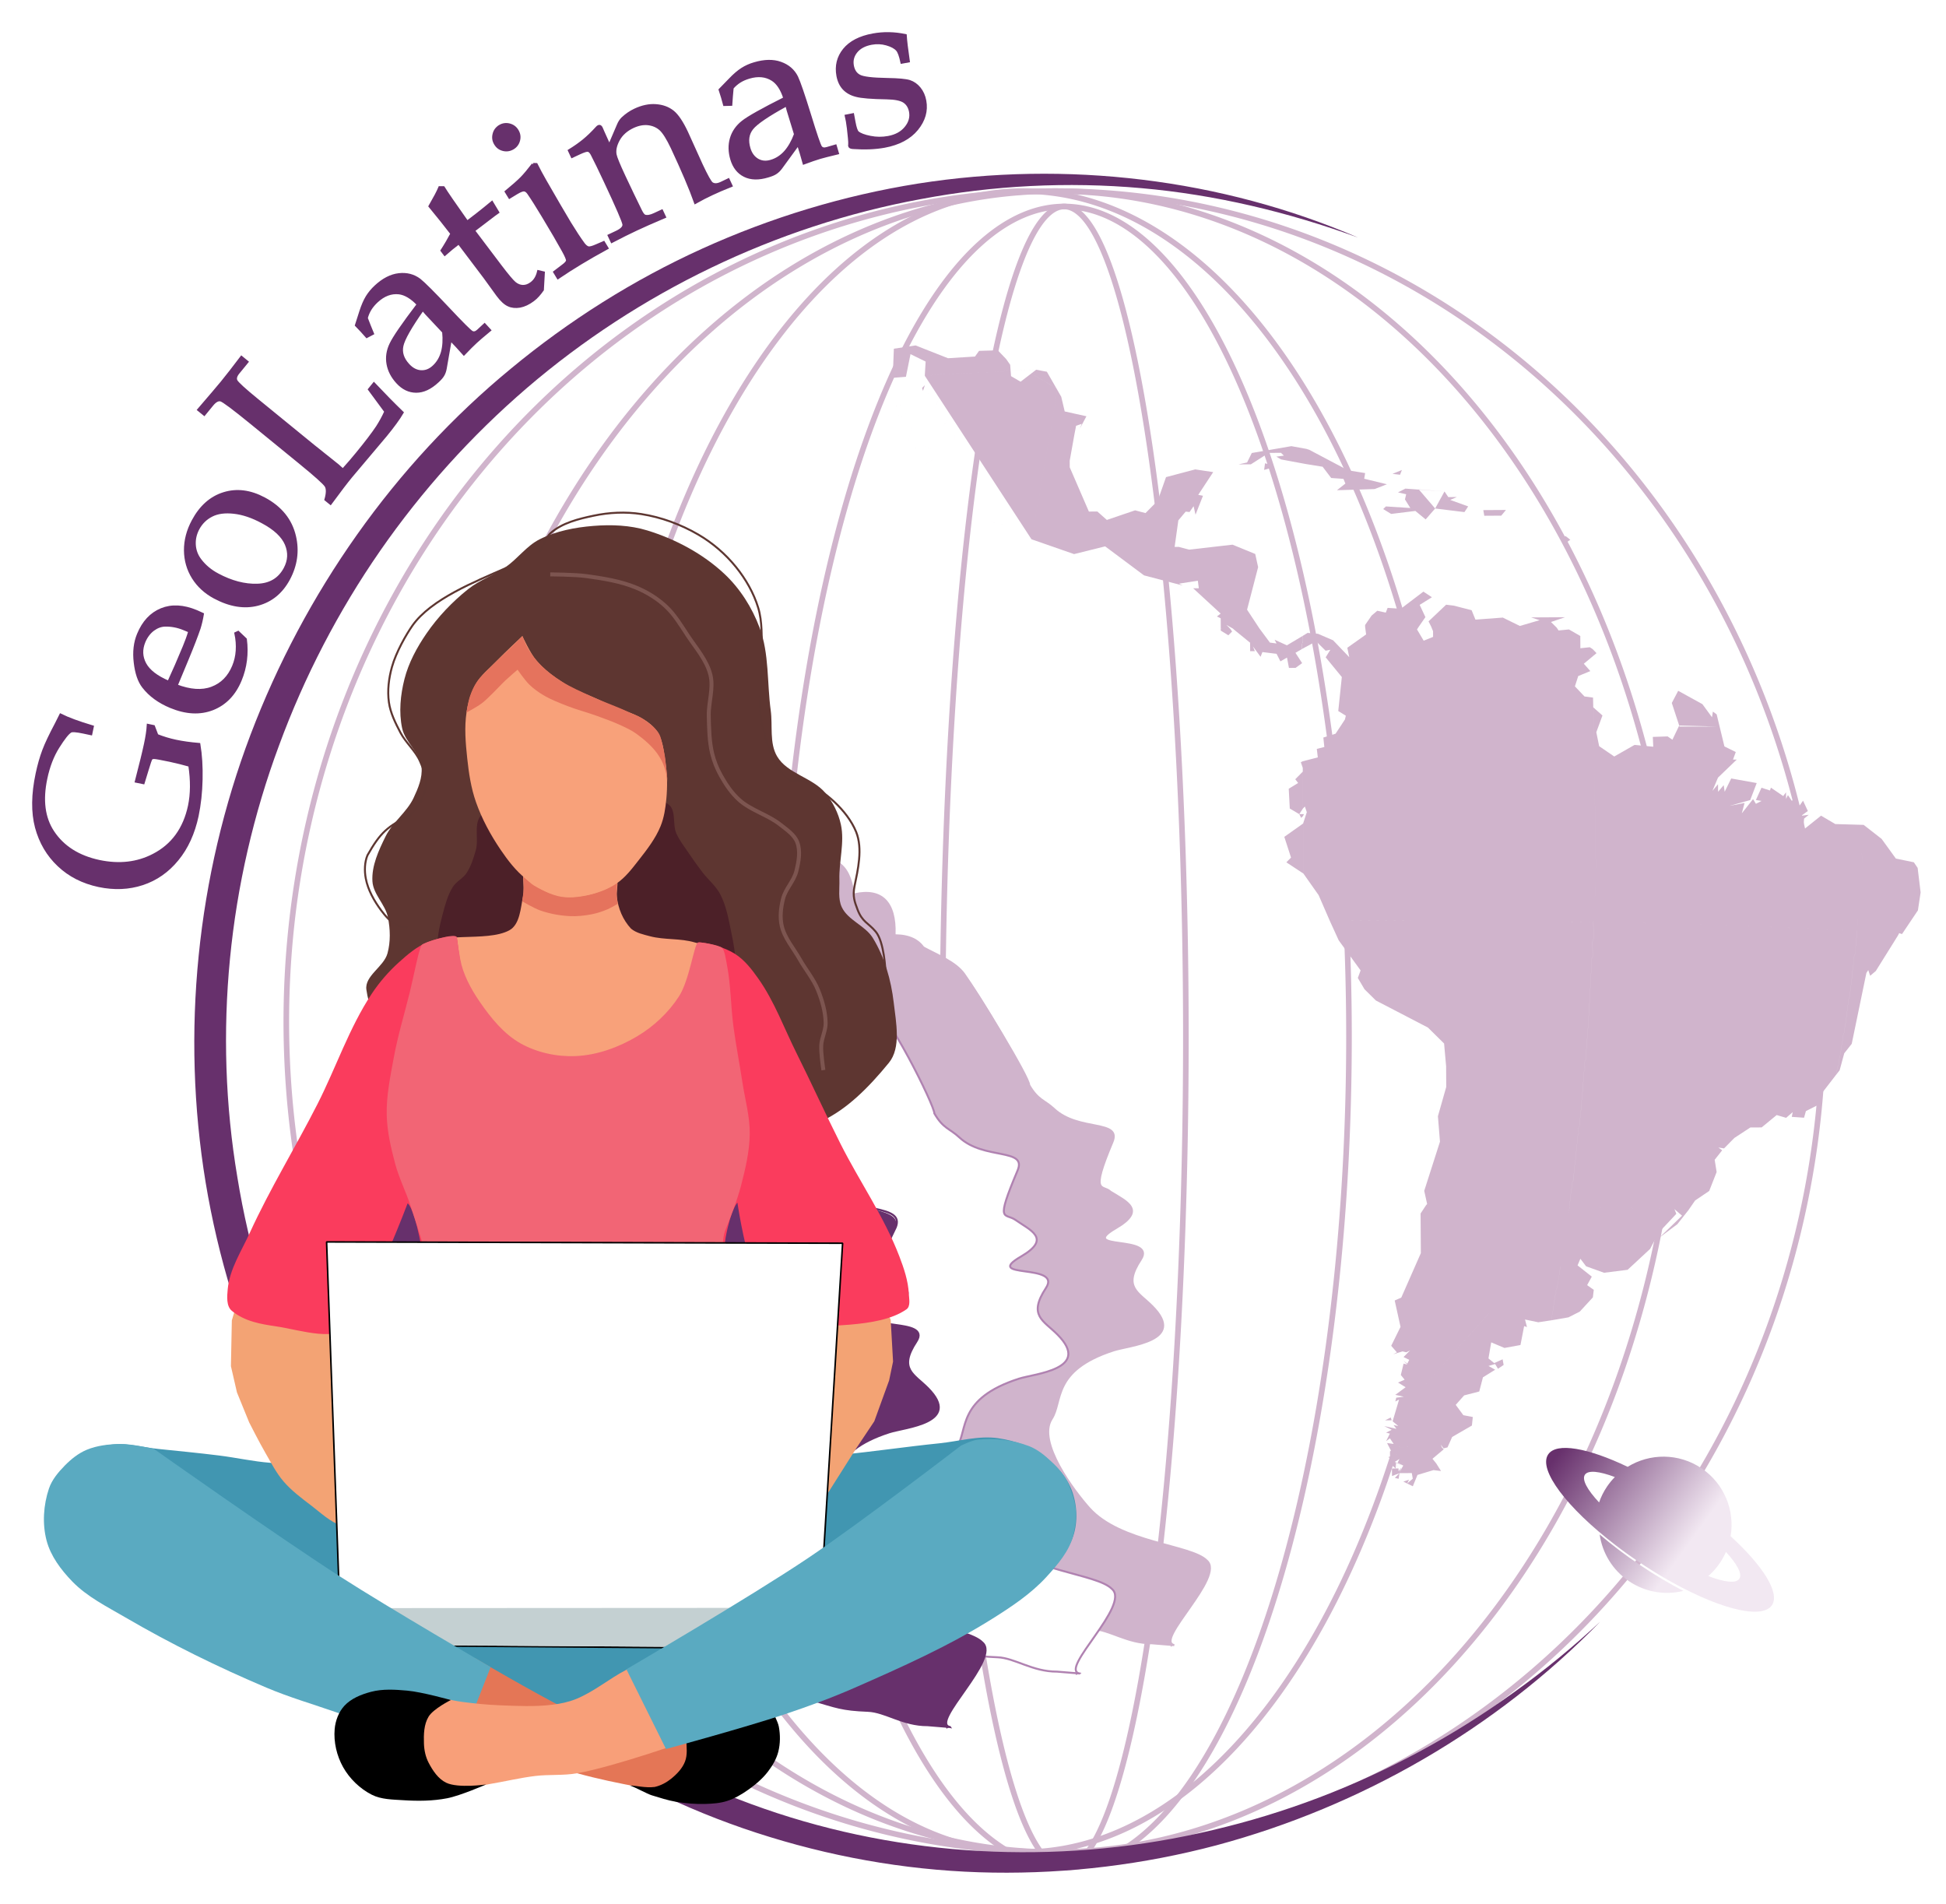 <?xml version="1.0" encoding="UTF-8" standalone="no"?>
<svg
   xmlns:dc="http://purl.org/dc/elements/1.1/"
   xmlns:cc="http://creativecommons.org/ns#"
   xmlns:rdf="http://www.w3.org/1999/02/22-rdf-syntax-ns#"
   xmlns:svg="http://www.w3.org/2000/svg"
   xmlns="http://www.w3.org/2000/svg"
   xmlns:xlink="http://www.w3.org/1999/xlink"
   xmlns:sodipodi="http://sodipodi.sourceforge.net/DTD/sodipodi-0.dtd"
   xmlns:inkscape="http://www.inkscape.org/namespaces/inkscape"
   version="1.1"
   id="svg2"
   width="492.613"
   height="481.987"
   viewBox="0 0 492.613 481.987"
   sodipodi:docname="coding-group-logo.svg"
   inkscape:version="1.0.1 (3bc2e813f5, 2020-09-07)"
   inkscape:export-filename="/home/agustina/Github/logo/coding-group-logo.png"
   inkscape:export-xdpi="200"
   inkscape:export-ydpi="200">
  <defs
     id="defs6">
    <linearGradient
       id="linearGradient8272"
       gradientTransform="matrix(0.675,0,0,0.485,137.927,173.98)"
       x1="295.477"
       y1="341.905"
       x2="323.455"
       y2="341.905"
       gradientUnits="userSpaceOnUse">
      <stop
         offset="0%"
         stop-color="#67306c"
         stop-opacity="1"
         id="stop8268" />
      <stop
         offset="100%"
         stop-color="#f2e8f2"
         stop-opacity="1"
         id="stop8270" />
    </linearGradient>
    <linearGradient
       id="linearGradient8266"
       gradientTransform="matrix(0.675,0,0,0.485,137.927,173.98)"
       x1="295.477"
       y1="341.905"
       x2="323.455"
       y2="341.905"
       gradientUnits="userSpaceOnUse">
      <stop
         offset="0%"
         stop-color="#67306c"
         stop-opacity="1"
         id="stop8262" />
      <stop
         offset="100%"
         stop-color="#f2e8f2"
         stop-opacity="1"
         id="stop8264" />
    </linearGradient>
    <linearGradient
       id="linearGradient8260"
       gradientTransform="matrix(0.675,0,0,0.485,137.927,173.98)"
       x1="295.477"
       y1="341.905"
       x2="323.455"
       y2="341.905"
       gradientUnits="userSpaceOnUse">
      <stop
         offset="0%"
         stop-color="#67306c"
         stop-opacity="1"
         id="stop8256" />
      <stop
         offset="100%"
         stop-color="#f2e8f2"
         stop-opacity="1"
         id="stop8258" />
    </linearGradient>
    <linearGradient
       id="linearGradient8242"
       gradientTransform="matrix(0.675,0,0,0.485,137.927,173.98)"
       x1="295.477"
       y1="341.905"
       x2="323.455"
       y2="341.905"
       gradientUnits="userSpaceOnUse">
      <stop
         offset="0%"
         stop-color="#67306c"
         stop-opacity="1"
         id="stop8238" />
      <stop
         offset="100%"
         stop-color="#f2e8f2"
         stop-opacity="1"
         id="stop8240" />
    </linearGradient>
    <rect
       x="367.085"
       y="138.551"
       width="920.237"
       height="363.133"
       id="rect2368" />
    <filter
       inkscape:collect="always"
       style="color-interpolation-filters:sRGB"
       id="filter1373"
       x="-0.017"
       width="1.034"
       y="-0.009"
       height="1.019">
      <feGaussianBlur
         inkscape:collect="always"
         stdDeviation="0.403"
         id="feGaussianBlur1375" />
    </filter>
    <filter
       inkscape:collect="always"
       style="color-interpolation-filters:sRGB"
       id="filter1433"
       x="-0.023"
       width="1.047"
       y="-0.032"
       height="1.064">
      <feGaussianBlur
         inkscape:collect="always"
         stdDeviation="0.408"
         id="feGaussianBlur1435" />
    </filter>
    <filter
       inkscape:collect="always"
       style="color-interpolation-filters:sRGB"
       id="filter1541"
       x="-0.012"
       width="1.025"
       y="-0.012"
       height="1.023">
      <feGaussianBlur
         inkscape:collect="always"
         stdDeviation="0.392"
         id="feGaussianBlur1543" />
    </filter>
    <filter
       inkscape:collect="always"
       style="color-interpolation-filters:sRGB"
       id="filter1553"
       x="-0.027"
       width="1.055"
       y="-0.066"
       height="1.133">
      <feGaussianBlur
         inkscape:collect="always"
         stdDeviation="0.228"
         id="feGaussianBlur1555" />
    </filter>
    <linearGradient
       id="grad1">
      <stop
         offset="0%"
         stop-color="#67306c"
         stop-opacity="1"
         id="stop1754" />
      <stop
         offset="100%"
         stop-color="#f2e8f2"
         stop-opacity="1"
         id="stop1756" />
    </linearGradient>
    <filter
       inkscape:collect="always"
       style="color-interpolation-filters:sRGB"
       id="filter2211"
       x="-0.021"
       width="1.042"
       y="-0.26"
       height="1.52">
      <feGaussianBlur
         inkscape:collect="always"
         stdDeviation="0.898"
         id="feGaussianBlur2213" />
    </filter>
    <rect
       x="367.085"
       y="138.551"
       width="920.237"
       height="363.133"
       id="rect2368-3" />
    <rect
       x="367.085"
       y="138.551"
       width="920.237"
       height="363.133"
       id="rect2589" />
    <rect
       x="367.085"
       y="138.551"
       width="920.237"
       height="363.133"
       id="rect2368-6" />
    <rect
       x="367.085"
       y="138.551"
       width="920.237"
       height="363.133"
       id="rect3192" />
    <defs
       id="defs2315">
      <linearGradient
         id="linearGradient2313">
        <stop
           offset="0%"
           stop-color="#67306c"
           stop-opacity="1"
           id="stop2309" />
        <stop
           offset="100%"
           stop-color="#f2e8f2"
           stop-opacity="1"
           id="stop2311" />
      </linearGradient>
    </defs>
    <defs
       id="defs2325">
      <linearGradient
         id="linearGradient2323">
        <stop
           offset="0%"
           stop-color="#67306c"
           stop-opacity="1"
           id="stop2319" />
        <stop
           offset="100%"
           stop-color="#f2e8f2"
           stop-opacity="1"
           id="stop2321" />
      </linearGradient>
    </defs>
    <linearGradient
       id="grad1-2"
       gradientTransform="matrix(1.179,0,0,0.848,-252.909,65.908)"
       x1="295.477"
       y1="341.905"
       x2="323.455"
       y2="341.905"
       gradientUnits="userSpaceOnUse">
      <stop
         offset="0%"
         stop-color="#67306c"
         stop-opacity="1"
         id="stop1981" />
      <stop
         offset="100%"
         stop-color="#f2e8f2"
         stop-opacity="1"
         id="stop1983" />
    </linearGradient>
    <linearGradient
       id="grad2"
       gradientTransform="matrix(1.197,0,0,0.835,-252.909,65.908)"
       x1="297.598"
       y1="362.028"
       x2="307.721"
       y2="362.028"
       gradientUnits="userSpaceOnUse">
      <stop
         offset="0%"
         stop-color="#67306c"
         stop-opacity="1"
         id="stop1990" />
      <stop
         offset="100%"
         stop-color="#f2e8f2"
         stop-opacity="1"
         id="stop1992" />
    </linearGradient>
    <linearGradient
       id="grad1-26"
       gradientTransform="matrix(0.675,0,0,0.485,137.927,173.98)"
       x1="295.477"
       y1="341.905"
       x2="323.455"
       y2="341.905"
       gradientUnits="userSpaceOnUse">
      <stop
         offset="0%"
         stop-color="#67306c"
         stop-opacity="1"
         id="stop1981-4" />
      <stop
         offset="100%"
         stop-color="#f2e8f2"
         stop-opacity="1"
         id="stop1983-1" />
    </linearGradient>
    <linearGradient
       id="grad2-2"
       gradientTransform="matrix(0.685,0,0,0.478,137.927,173.98)"
       x1="297.598"
       y1="362.028"
       x2="307.721"
       y2="362.028"
       gradientUnits="userSpaceOnUse">
      <stop
         offset="0%"
         stop-color="#67306c"
         stop-opacity="1"
         id="stop1990-8" />
      <stop
         offset="100%"
         stop-color="#f2e8f2"
         stop-opacity="1"
         id="stop1992-8" />
    </linearGradient>
    <linearGradient
       inkscape:collect="always"
       xlink:href="#grad1-26"
       id="linearGradient6492"
       x1="351.677"
       y1="291.28"
       x2="372.001"
       y2="308.432"
       gradientUnits="userSpaceOnUse"
       gradientTransform="translate(-280.327,-8.137)" />
    <linearGradient
       id="linearGradient6873"
       gradientTransform="scale(1.179,0.848)"
       x1="295.477"
       y1="341.905"
       x2="323.455"
       y2="341.905"
       gradientUnits="userSpaceOnUse">
      <stop
         offset="0%"
         stop-color="#67306c"
         stop-opacity="1"
         id="stop6291-7" />
      <stop
         offset="100%"
         stop-color="#f2e8f2"
         stop-opacity="1"
         id="stop6293-0" />
    </linearGradient>
    <linearGradient
       id="linearGradient6877"
       gradientTransform="scale(1.197,0.835)"
       x1="297.598"
       y1="362.028"
       x2="307.721"
       y2="362.028"
       gradientUnits="userSpaceOnUse">
      <stop
         offset="0%"
         stop-color="#67306c"
         stop-opacity="1"
         id="stop6299-1" />
      <stop
         offset="100%"
         stop-color="#f2e8f2"
         stop-opacity="1"
         id="stop6301-9" />
    </linearGradient>
    <linearGradient
       inkscape:collect="always"
       xlink:href="#grad1-26"
       id="linearGradient199"
       gradientUnits="userSpaceOnUse"
       x1="630.675"
       y1="298.657"
       x2="649.364"
       y2="312.137"
       gradientTransform="translate(-280.327,-8.137)" />
    <linearGradient
       inkscape:collect="always"
       xlink:href="#grad1-26"
       id="linearGradient201"
       gradientUnits="userSpaceOnUse"
       x1="630.675"
       y1="298.657"
       x2="649.364"
       y2="312.137"
       gradientTransform="translate(-280.327,-8.137)" />
  </defs>
  <sodipodi:namedview
     pagecolor="#827981"
     bordercolor="#666666"
     borderopacity="1"
     objecttolerance="10"
     gridtolerance="10"
     guidetolerance="10"
     inkscape:pageopacity="0"
     inkscape:pageshadow="2"
     inkscape:window-width="1920"
     inkscape:window-height="1002"
     id="namedview4"
     showgrid="false"
     inkscape:zoom="0.70710678"
     inkscape:cx="565.92158"
     inkscape:cy="554.70108"
     inkscape:window-x="0"
     inkscape:window-y="0"
     inkscape:window-maximized="1"
     inkscape:current-layer="g10"
     fit-margin-top="0"
     fit-margin-left="0"
     fit-margin-right="0"
     fit-margin-bottom="0"
     showguides="false"
     inkscape:document-rotation="0" />
  <g
     inkscape:groupmode="layer"
     inkscape:label="Image"
     id="g10"
     transform="translate(-373.356,750.701)">
    <g
       id="g7934"
       inkscape:export-xdpi="200"
       inkscape:export-ydpi="200">
      <path
         id="path1907-3"
         style="font-variation-settings:normal;opacity:1;vector-effect:none;fill:#ffffff;fill-opacity:1;fill-rule:evenodd;stroke:#ffffff;stroke-width:1;stroke-linecap:butt;stroke-linejoin:miter;stroke-miterlimit:4;stroke-dasharray:none;stroke-dashoffset:0;stroke-opacity:1;stop-color:#000000;stop-opacity:1"
         d="m -266.316,-13.717 c -6.663,0.174 -13.788,2.863 -17.396,8.764 -0.407,0.651 -0.755,1.334 -1.057,2.037 -3.007,-2.554 -6.994,-3.917 -10.943,-3.793 -6.607,0.089 -12.734,3.722 -16.869,8.73 -1.414,1.453 -2.825,2.909 -4.242,4.359 0.006,0.019 0.013,0.038 0.019,0.057 -2.483,-1.362 -5.338,-2.043 -8.168,-1.965 -4.655,0.204 -9.27,2.03 -12.648,5.268 -3.227,-0.294 -6.225,1.574 -8.164,4.027 -1.518,1.567 -3.354,2.728 -5.186,3.887 -1.234,-4.708 -5.729,-8.444 -10.684,-8.359 -0.262,7.376e-4 -0.525,-0.015 -0.787,-0.006 -6.978,0.076 -12.367,7.941 -10.148,14.5 0.693,2.188 2.032,4.17 3.863,5.561 -0.434,0.356 -0.868,0.712 -1.303,1.068 -1.127,-1.684 -2.208,-3.4 -3.314,-5.098 -3.495,-0.042 -6.99,-0.081 -10.484,-0.119 -1.821,4.335 -4.005,8.498 -6.402,12.541 -1.106,0.99 0.057,1.794 0.711,2.641 1.41,1.731 2.814,3.467 4.213,5.207 -0.361,0.579 -0.722,1.158 -1.084,1.736 -0.733,-0.08 -1.471,-0.116 -2.207,-0.092 -8.295,0.373 -15.351,6.994 -17.633,14.76 -0.875,2.726 -1.752,5.45 -2.625,8.176 2.473,2.549 4.86,5.176 7.236,7.814 -1.655,2.043 -3.31,4.085 -4.967,6.127 1.563,2.126 3.15,4.237 4.691,6.379 -0.72,1.058 -1.512,2.064 -2.309,3.064 -5.247,-4.239 -10.505,-8.464 -15.67,-12.803 1.219,-1.49 2.437,-2.98 3.656,-4.469 -4.653,-3.83 -9.305,-7.661 -13.955,-11.494 -0.42,0.549 -0.84,1.098 -1.26,1.646 -6.146,8.356 -12.877,16.252 -19.674,24.08 4.651,3.794 9.303,7.59 13.953,11.387 1.227,-1.496 2.448,-2.994 3.672,-4.492 2.078,1.638 4.136,3.3 6.188,4.971 -1.076,-0.141 -2.163,-0.218 -3.252,-0.191 -8.254,0.19 -15.582,6.165 -18.611,13.66 -2.221,4.996 -2.456,10.883 -0.73,16.07 -6.696,1.754 -12.091,7.73 -13.436,14.523 -1.274,5.577 -0.492,11.805 2.488,16.709 -4.844,-1.478 -9.749,-2.936 -14.141,-5.516 -0.638,-0.063 -1.281,-0.22 -1.922,-0.111 h -0.002 c -2.222,0.303 -3.478,2.364 -4.168,4.299 -3.615,6.737 -7.09,13.782 -7.984,21.477 -1.335,8.636 0.341,18.095 6.143,24.863 8.079,9.749 22.912,13.116 34.367,7.756 a 216.623,224.074 0 0 0 -1.611,27.27 216.623,224.074 0 0 0 25.982,106.406 c -0.319,-0.051 -0.639,-0.101 -0.957,-0.166 -5.145,-0.821 -10.295,-1.623 -15.486,-2.098 -4.612,-0.481 -9.239,-0.872 -13.807,-1.699 -2.094,-0.351 -4.22,-0.523 -6.34,-0.445 -0.707,0.026 -1.413,0.078 -2.117,0.162 -4.889,0.434 -9.761,2.248 -13.34,5.684 -3.475,3.043 -6.447,6.912 -7.482,11.492 -1.79,6.806 -1.279,14.407 2.365,20.533 2.268,3.828 5.289,7.203 8.744,9.996 4.279,3.343 9.162,5.776 13.818,8.533 12.071,6.839 24.56,12.963 37.441,18.123 3.367,1.289 6.799,2.396 10.217,3.539 -0.697,9.388 5.104,18.859 13.779,22.508 3.516,1.49 7.408,1.435 11.154,1.631 5.593,0.295 11.303,-0.315 16.525,-2.424 2.087,-0.736 4.067,-1.851 6.301,-2.08 4.638,-0.872 9.276,-2.015 14.027,-1.941 3.501,-0.066 7.007,-0.425 10.396,-1.326 v -0.668 a 216.623,224.074 0 0 0 105.4,28.314 216.623,224.074 0 0 0 162.852,-76.316 c 3.584,2.023 7.275,3.854 11.07,5.449 4.476,1.818 9.208,3.288 14.076,3.352 3.547,-0.004 7.351,-1.442 9.238,-4.6 1.985,-3.227 1.586,-7.399 -0.062,-10.678 -2.15,-4.711 -5.735,-8.551 -9.326,-12.199 0.125,-4.222 -1.008,-8.429 -3.098,-12.088 a 216.623,224.074 0 0 0 31.596,-105.658 c 0.928,-1.12 1.776,-2.35 1.91,-3.838 0.932,-4.506 1.863,-9.013 2.795,-13.52 1.464,-1.1 2.625,-2.542 3.482,-4.152 1.031,-1.651 2.061,-3.302 3.092,-4.953 1.707,-0.882 2.403,-2.79 3.52,-4.238 1.219,-1.874 2.589,-3.681 3.656,-5.635 0.253,-2.495 1.004,-4.967 0.832,-7.486 -0.364,-2.577 -0.471,-5.221 -1.127,-7.738 -0.973,-1.434 -1.943,-2.871 -2.916,-4.305 -1.55,-0.319 -3.1,-0.637 -4.65,-0.955 -1.359,-1.849 -2.569,-3.903 -4.531,-5.188 -1.681,-1.31 -3.36,-2.62 -5.041,-3.93 l -2.145,-0.031 c -0.712,-1.737 -3.373,-2.591 -5.875,-2.947 A 216.623,224.074 0 0 0 -233.529,19.115 a 216.623,224.074 0 0 0 -0.379,0 216.623,224.074 0 0 0 -15.41,0.598 c 2.214,-4.911 2.175,-10.865 -0.857,-15.428 -0.422,-0.903 -1.434,-1.493 -1.707,-2.412 -0.506,-3.271 -0.843,-6.568 -1.129,-9.857 -0.767,-3.449 -4.425,-5.254 -7.707,-5.361 -1.847,-0.308 -3.727,-0.406 -5.598,-0.371 z M -426.992,125.127 c 0.348,0.213 0.688,0.441 1.01,0.693 -0.666,-0.061 -1.328,-0.181 -1.979,-0.346 a 4.84,1.783 0 0 0 0.969,-0.348 z"
         transform="translate(863.34,-736.477)" />
      <g
         id="g6308"
         transform="matrix(1.748,0,0,1.748,381.229,-742.832)"
         style="stroke-width:0.572">
        <g
           id="Layer1000"
           transform="translate(-129.111,-84.696)"
           style="stroke-width:0.572">
          <path
             d="M 278.721,110.098 A 17.621,120.271 0 0 1 296.343,230.37 17.621,120.271 0 1 1 278.721,110.098 Z"
             style="fill:none;fill-opacity:0;stroke:#d0b4cc;stroke-width:0.811;stroke-linecap:butt;stroke-linejoin:miter;stroke-dasharray:none"
             id="path1896" />
          <path
             d="M 278.721,110.098 A 41.242,120.271 0 0 1 319.964,230.37 41.242,120.271 0 1 1 278.721,110.098 Z"
             style="fill:none;fill-opacity:0;stroke:#d0b4cc;stroke-width:0.811;stroke-linecap:butt;stroke-linejoin:miter;stroke-dasharray:none"
             id="path1898" />
        </g>
        <g
           id="Layer1001"
           transform="translate(-129.111,-84.696)"
           style="stroke-width:0.572">
          <path
             d="M 277.355,107.868 A 111.286,120.271 0 0 1 388.642,228.14 111.286,120.271 0 1 1 277.355,107.868 Z"
             style="fill:none;fill-opacity:0;stroke:#d0b4cc;stroke-width:0.811;stroke-linecap:butt;stroke-linejoin:miter;stroke-dasharray:none"
             id="path1901" />
          <path
             d="m 277.414,107.868 a 90.369,120.271 0 0 1 90.369,120.271 90.369,120.271 0 1 1 -90.369,-120.271 z"
             style="fill:none;fill-opacity:0;stroke:#d0b4cc;stroke-width:0.811;stroke-linecap:butt;stroke-linejoin:miter;stroke-dasharray:none"
             id="path1903" />
          <path
             d="M 272.814,107.868 A 62.808,120.271 0 0 1 335.622,228.14 62.808,120.271 0 1 1 272.814,107.868 Z"
             style="fill:none;fill-opacity:0;stroke:#d0b4cc;stroke-width:0.811;stroke-linecap:butt;stroke-linejoin:miter;stroke-dasharray:none"
             id="path1905" />
          <g
             id="Layer1002"
             style="stroke-width:0.572">
            <path
               id="path1907"
               style="font-variation-settings:normal;opacity:1;vector-effect:none;fill:#d0b4cc;fill-opacity:1;fill-rule:evenodd;stroke-width:0.572;stroke-linecap:butt;stroke-linejoin:miter;stroke-miterlimit:4;stroke-dasharray:none;stroke-dashoffset:0;stroke-opacity:1;stop-color:#000000;stop-opacity:1"
               d="m -135.961,315.576 -3.264,2.48 -1.916,-0.125 -0.268,0.684 -1.23,-0.266 -0.816,0.689 -0.949,1.371 0.002,0.273 0.146,1.092 -2.723,1.932 0.281,1.365 -2.338,-2.445 -2.193,-0.943 -1.502,-0.129 -0.682,0.414 0.006,0.82 -0.135,0.412 0.004,0.682 2.043,-1.105 1.375,1.357 0.684,-0.139 -0.678,1.096 2.34,2.855 -0.516,4.922 1.096,0.676 -0.131,0.549 -1.355,2.059 -1.771,0.557 0.143,1.367 -1.09,0.277 0.145,1.23 -2.184,0.561 0.041,6.832 0.271,-0.275 0.279,0.818 -0.537,1.645 0.045,7.24 2.205,3.129 1.662,3.818 1.246,2.725 3.17,4.355 -0.402,1.094 0.967,1.635 1.648,1.629 7.539,3.918 2.338,2.309 0.293,3.279 0.019,3.008 -1.205,4.242 0.297,3.686 -2.279,7.121 0.42,1.91 -0.135,0.139 -0.812,1.232 0.037,5.74 -2.834,6.438 -0.953,0.42 0.844,3.818 -1.35,2.742 0.824,0.951 -0.543,0.279 1.363,-0.42 0.547,0.133 0.545,-0.277 -0.951,0.963 0.824,0.404 -0.271,0.549 -0.549,-0.406 0.549,0.543 -0.547,-0.135 -0.398,1.643 0.551,0.68 -0.955,0.416 1.098,0.68 -1.496,1.102 1.232,0.266 -1.094,0.145 -0.133,0.549 0.545,-0.279 -0.938,3.148 13.912,-15.602 a 9.202,14.493 0 0 0 0.002,0.002 l -13.914,15.6 0.824,0.68 -0.684,-0.133 0.412,0.541 -1.779,-0.396 1.098,0.539 -0.818,0.416 0.549,0.133 -0.541,1.098 0.545,-0.414 0.551,0.816 -0.957,-0.131 0.275,0.545 h 0.002 v -0.002 l 1.086,-0.006 -1.086,0.008 0.275,0.543 -0.135,0.139 0.004,0.684 0.543,-0.688 0.412,0.41 -1.227,0.418 0.684,0.264 -0.404,0.689 0.822,0.678 -0.004,-0.682 0.279,0.68 -0.279,-0.818 0.959,0.404 -1.096,-0.539 0.68,-0.418 -0.27,0.551 0.822,0.404 -0.541,0.961 0.27,-0.686 -0.406,0.553 -0.002,-0.412 h -0.137 l -0.275,0.002 -0.547,0.004 0.008,1.092 1.092,-0.416 1.775,-0.012 0.141,0.818 -0.814,0.691 0.822,0.404 0.674,-1.645 2.32,-0.697 1.09,0.133 -0.688,-1.092 -0.551,-0.684 1.633,-1.373 -0.277,-0.271 -0.139,-0.41 0.275,0.408 0.137,0.137 0.547,-0.141 0.674,-1.508 2.859,-1.654 0.131,-1.234 -1.369,-0.264 -1.104,-1.496 1.221,-1.373 2.186,-0.561 0.533,-2.053 1.77,-1.104 -0.961,-0.543 0.957,-0.279 0.414,0.684 0.816,-0.551 -0.143,-0.82 -1.225,0.551 -0.826,-0.676 0.396,-2.326 1.918,0.809 2.32,-0.424 0.531,-2.738 0.408,0.137 -0.279,-1.092 1.916,0.398 1.912,-0.287 -0.002,-0.547 0.133,-0.271 -0.002,-0.412 0.135,-0.273 -0.004,-0.545 0.137,-0.275 -0.006,-0.547 0.137,-0.275 -0.004,-0.408 0.135,-0.273 -0.002,-0.547 0.135,-0.273 -0.002,-0.273 0.133,-0.275 -0.004,-0.547 0.137,-0.137 -0.002,-0.547 0.133,-0.271 -0.002,-0.549 0.135,-0.273 -0.002,-0.256 a 9.202,14.493 0 0 0 0.006,-0.016 l 0.002,0.271 -0.137,0.273 0.004,0.549 -0.135,0.271 0.002,0.547 -0.137,0.137 0.004,0.547 -0.131,0.275 0.002,0.273 -0.137,0.273 0.002,0.547 -0.133,0.273 0.002,0.408 -0.135,0.275 0.004,0.547 -0.135,0.273 0.004,0.547 -0.137,0.273 0.002,0.41 -0.133,0.273 0.004,0.547 2.455,-0.424 1.637,-0.83 1.898,-2.061 0.131,-1.092 -0.961,-0.682 0.676,-1.232 -2.061,-1.629 0.406,-0.959 0.826,1.09 2.602,0.939 3.414,-0.43 3.26,-3.025 1.217,-2.334 2.578,-2.746 -0.273,-0.682 1.096,0.949 -3.26,3.164 2.584,-1.93 1.629,-2.061 h -0.004 l 0.947,-1.371 2.041,-1.379 1.076,-2.74 -0.283,-1.775 1.084,-1.373 -0.547,-0.404 0.818,0.131 1.494,-1.514 2.314,-1.518 1.639,-0.01 2.176,-1.791 1.369,0.404 0.953,-0.828 -0.135,0.686 1.777,0.125 0.268,-0.957 1.906,-0.971 -0.004,-1.092 2.439,-3.156 0.135,-0.412 -0.002,-0.273 0.135,-0.273 -0.002,-0.273 0.135,-0.273 -0.004,-0.682 0.135,-0.277 -0.002,-0.273 0.135,-0.273 -0.002,-0.41 0.135,-0.273 -0.004,-0.545 0.135,-0.277 -0.002,-0.408 0.135,-0.275 -0.004,-0.545 0.135,-0.412 -0.004,-0.547 0.137,-0.273 -0.002,-0.275 0.131,-0.408 -0.004,-0.547 0.137,-0.275 -0.004,-0.684 0.135,-0.271 -0.006,-0.686 0.137,-0.271 -0.004,-0.551 0.133,-0.41 -0.002,-0.543 0.135,-0.275 -0.004,-0.684 0.133,-0.275 -0.004,-0.682 0.135,-0.273 -0.006,-0.957 0.135,-0.275 -0.004,-0.545 0.135,-0.412 -0.006,-0.818 0.135,-0.412 -0.004,-0.818 0.133,-0.412 -0.006,-0.957 0.135,-0.273 -0.006,-0.955 h 0.006 l 0.006,0.955 -0.135,0.271 0.006,0.959 -0.135,0.412 0.006,0.818 -0.135,0.412 0.004,0.818 -0.133,0.412 0.004,0.545 -0.135,0.275 0.006,0.957 -0.135,0.271 0.004,0.684 -0.133,0.275 0.004,0.684 -0.135,0.275 0.002,0.543 -0.133,0.41 0.004,0.551 -0.137,0.271 0.006,0.686 -0.135,0.271 0.004,0.684 -0.137,0.275 0.004,0.547 -0.131,0.408 0.002,0.273 -0.137,0.275 0.004,0.547 -0.135,0.412 0.004,0.545 -0.135,0.275 0.002,0.408 -0.135,0.277 0.004,0.545 -0.135,0.273 0.002,0.41 -0.135,0.271 0.002,0.275 -0.135,0.275 0.004,0.682 -0.135,0.275 0.002,0.273 -0.135,0.273 0.002,0.273 -0.141,0.412 0.543,-0.688 0.668,-2.463 1.084,-1.375 2.123,-10.26 0.271,-0.414 0.277,0.818 0.814,-0.688 3.195,-5.119 0.191,-0.367 0.41,0.135 2.303,-3.432 0.393,-2.598 -0.43,-3.551 -0.553,-0.816 -2.598,-0.533 -2.068,-2.855 -2.609,-2.033 h -0.139 l -3.961,-0.113 -2.059,-1.215 -2.584,2.064 0.125,-1.641 0.682,-0.553 -1.092,0.145 0.953,-0.688 -0.693,-1.498 -0.676,0.957 -0.281,-1.225 -0.271,0.41 0.135,-0.41 -0.547,0.275 -0.551,-0.816 -0.271,0.549 -0.004,-0.957 -0.406,0.549 -1.785,-1.219 -0.135,0.41 L -87,343.977 l -0.811,1.779 0.822,0.133 -0.818,0.414 -0.414,-0.68 -1.627,2.059 0.4,-1.506 -2.184,0.424 3.002,-0.838 0.939,-2.465 -3.693,-0.662 -0.945,1.918 -0.141,-0.955 -0.814,0.961 -0.006,-1.092 -0.812,0.961 0.805,-1.918 2.719,-2.613 -0.545,0.004 0.402,-1.096 -1.646,-0.811 -1.121,-4.637 -0.549,-0.41 -0.131,0.822 -1.387,-1.898 -3.506,-1.932 -0.926,1.764 1.072,3.266 5.578,0.145 -5.529,0.006 -0.049,-0.15 -0.986,2.055 -0.691,-0.48 -2.145,0.07 0.064,1.422 -2.717,-0.258 -2.932,1.674 -2.186,-1.494 -0.412,-2.023 0.891,-2.424 -1.295,-1.145 0.107,7.385 0.234,15.85 -0.135,0.275 0.023,3.689 -0.137,0.273 0.135,-0.273 -0.021,-3.689 0.133,-0.275 -0.232,-15.85 -0.109,-7.385 -0.037,-0.033 -0.031,-1.412 -1.236,-0.162 -1.389,-1.465 0.482,-1.492 1.752,-0.719 -0.943,-1.066 1.293,-1.074 -0.016,-1.043 -0.408,-0.27 -1.369,0.145 -0.01,-1.777 -1.646,-0.945 -1.502,0.146 -0.273,-0.41 -0.826,-0.814 2.045,-0.693 -4.92,0.029 1.232,0.4 -2.863,0.838 -2.467,-1.213 -3.963,0.297 -0.557,-1.365 -2.602,-0.666 -1.09,-0.131 -2.545,2.414 0.375,0.742 0.279,0.684 0.004,0.82 -1.361,0.553 -0.969,-1.633 0.271,-0.414 0.949,-1.369 -0.832,-1.773 1.771,-1.104 z m 24.527,9.365 0.109,7.424 h 0.002 l -0.109,-7.426 z m 0.002,-0.002 0.543,-0.451 -0.559,-0.59 z m -26.883,119.791 0.27,-0.547 -0.818,0.275 z m -1.102,-1.498 -0.68,0.689 0.549,0.131 z m -14.023,-103.088 -0.271,0.139 0.277,0.816 z m 0.01,1.502 -1.086,1.102 0.414,0.543 -1.361,0.83 0.152,2.867 1.373,0.811 0.539,-0.822 z m -0.508,6.152 0.277,0.545 0.27,-0.273 0.135,-0.273 h -0.137 z m 0.553,1.365 -2.719,1.928 0.973,3 -0.678,0.688 2.469,1.625 z m 81.061,3.879 -0.131,0.41 0.014,2.459 -0.016,-2.459 z m -0.621,9.842 -0.137,0.273 0.008,1.229 -0.01,-1.229 z m -38.4,0.234 0.002,0.273 h -0.002 l 0.016,2.459 -0.131,0.41 0.012,2.188 -0.135,0.273 0.012,1.914 -0.135,0.273 0.012,1.914 -0.137,0.271 0.012,1.914 -0.133,0.275 0.008,1.502 -0.135,0.41 0.01,1.506 -0.135,0.273 0.008,1.229 -0.137,0.277 0.008,1.229 -0.133,0.41 0.008,1.23 -0.135,0.273 0.006,1.23 -0.135,0.273 0.008,1.229 -0.135,0.277 0.008,1.229 -0.135,0.273 0.006,0.955 -0.135,0.275 0.008,1.23 -0.137,0.273 0.006,0.82 -0.133,0.408 0.004,0.82 -0.137,0.277 0.006,0.955 -0.135,0.273 0.006,0.959 -0.137,0.271 0.006,0.82 -0.133,0.275 0.006,0.955 -0.137,0.273 0.004,0.547 -0.135,0.273 0.006,0.959 -0.133,0.275 0.004,0.82 -0.137,0.271 0.004,0.684 -0.135,0.275 0.002,0.545 -0.133,0.275 0.006,0.818 -0.135,0.273 0.004,0.684 -0.008,0.135 -0.041,0.203 -0.051,0.357 -0.016,0.139 a 9.202,14.493 0 0 0 -0.002,-0.019 l 0.018,-0.119 0.029,-0.248 0.021,-0.109 0.049,-0.338 h -0.006 l -0.004,-0.684 0.135,-0.273 -0.006,-0.818 0.133,-0.275 -0.002,-0.547 0.135,-0.273 -0.004,-0.684 0.135,-0.271 -0.004,-0.82 0.135,-0.275 -0.006,-0.959 0.135,-0.273 -0.004,-0.547 0.137,-0.273 -0.006,-0.957 0.133,-0.275 -0.006,-0.82 0.137,-0.27 -0.006,-0.959 0.135,-0.273 -0.006,-0.955 0.137,-0.277 -0.004,-0.82 0.133,-0.408 -0.006,-0.822 0.135,-0.271 -0.006,-1.23 0.135,-0.275 -0.006,-0.955 0.133,-0.275 -0.006,-1.227 0.135,-0.277 -0.008,-1.229 0.135,-0.273 -0.006,-1.23 0.135,-0.273 -0.008,-1.23 0.133,-0.412 -0.008,-1.229 0.137,-0.275 -0.008,-1.23 0.135,-0.273 -0.01,-1.504 0.135,-0.41 -0.01,-1.502 0.135,-0.275 -0.012,-1.914 0.137,-0.273 -0.012,-1.912 0.135,-0.275 -0.012,-1.914 0.135,-0.271 -0.014,-2.188 0.133,-0.41 -0.016,-2.459 h 0.006 z m -26.646,0.023 0.273,0.137 -0.275,-0.135 -9.291,0.057 -0.408,0.139 0.408,-0.141 z m 22.959,0.135 0.273,0.135 3.395,-0.019 -3.395,0.021 z m 6.012,0.1 0.41,0.133 h -0.006 z m 4.914,0.105 h 0.006 l 0.275,0.137 h -0.006 z m 4.375,0.111 h 0.004 l 0.273,0.135 h -0.004 z m 3.826,0.113 h 0.006 l 0.273,0.137 h -0.004 z m 3.691,0.115 h 0.006 l 0.273,0.133 h -0.006 z m 3.279,0.113 h 0.006 l 0.139,0.139 h -0.006 z m 3.145,0.121 h 0.006 l 0.275,0.133 h -0.006 z m 2.598,0.119 h 0.006 l 0.273,0.137 h -0.006 z m 2.871,0.119 h 0.006 l 0.273,0.135 h -0.006 z m 2.598,0.121 h 0.004 l 0.275,0.135 h -0.006 z m 2.322,0.123 h 0.006 l 0.273,0.135 h -0.004 z m -35.143,40.117 h 0.006 l 0.273,0.135 h -0.006 z m 4.646,0.107 h 0.004 l 0.273,0.137 h -0.004 z m 4.102,0.113 h 0.004 l 0.275,0.135 h -0.006 z m 3.553,0.113 h 0.004 l 0.275,0.137 h -0.006 z m -42.451,30.188 -0.818,0.416 0.957,-0.008 z m 3.441,4.215 -2.453,0.016 1.635,0.264 -1.643,-0.264 h 0.008 l -0.006,-0.002 z m -2.598,0.016 h 0.002 l 0.416,1.092 z"
               transform="translate(466.701,-149.706)" />
            <path
               d="m 274.66,133.739 -2.255,1.732 -1.383,-0.806 -0.125,-1.642 -0.574,-0.825 -1.216,-1.273 -2.714,0.08 -0.592,0.822 -3.904,0.244 -4.702,-1.854 -3.14,0.476 -0.167,4.216 1.367,-0.008 0.273,-0.138 0.273,-0.002 0.663,-3.284 2.192,1.079 -0.124,2.051 0.82,-0.005 0.409,-0.14 z m 33.014,14.507 v 0 l 0.956,-0.279 -0.278,-0.545 -0.547,-0.133 z m 6.131,-3.044 v 0 l -2.189,-0.397 -5.732,0.992 -0.676,1.37 -1.227,0.28 1.776,-0.01 2.587,-1.656 1.776,-0.011 0.414,0.409 -1.094,0.143 0.686,0.406 3.557,0.66 z m 18.637,8.632 v 0 l 4.241,0.52 0.542,-0.823 -2.602,-0.94 0.955,-0.417 -1.232,0.008 -0.551,-0.816 z m 9.574,1.035 v 0 l 0.678,-0.823 -3.279,0.02 0.143,0.819 z m 9.181,4.044 v 0 l 0.817,-0.55 -0.688,-0.542 -0.68,0.411 z m -23.839,-9.967 v 0 l 0.268,-0.686 -1.363,0.556 z m -13.675,-1.557 v 0 l 2.463,0.396 1.24,1.631 1.777,0.125 0.279,0.682 -1.224,0.965 5.465,-0.171 1.771,-0.693 -3.285,-0.801 0.134,-0.82 -2.465,-0.396 -5.619,-2.971 -0.413,-0.135 z m 18.759,6.445 v 0 l 4.241,0.52 0.542,-0.823 -2.602,-0.94 0.955,-0.417 -1.232,0.008 -0.551,-0.816 -5.667,-0.412 -1.066,0.548 1.182,0.271 -0.174,0.745 0.777,1.245 -3.537,-0.229 -0.392,0.381 1.152,0.705 3.509,-0.432 1.487,1.226 z m 9.574,1.035 v 0 l 0.678,-0.823 -3.279,0.02 0.143,0.819 z m 9.181,4.044 v 0 l 0.817,-0.55 -0.688,-0.542 -0.68,0.411 z m -23.839,-9.967 v 0 l 0.268,-0.686 -1.363,0.556 z m 5.086,4.888 v 0 l 4.239,0.52 0.542,-0.823 -2.602,-0.94 0.955,-0.417 -1.232,0.008 -0.551,-0.816 -3.727,-0.301 z m -18.761,-6.445 v 0 l 0.121,-2.187 z m 28.333,7.48 v 0 l 0.678,-0.823 -3.279,0.02 0.142,0.819 z m 9.181,4.044 v 0 l 0.817,-0.551 -0.688,-0.541 -0.679,0.412 z m -23.839,-9.967 v 0 l 0.268,-0.686 -1.363,0.556 z m -73.469,-14.037 v 0 l 0.002,0.41 1.654,2.175 -0.812,1.098 0.411,0.408 -1.504,0.008 1.377,1.633 0.817,-0.552 0.966,1.634 -0.67,2.327 2.337,2.172 0.143,1.229 1.091,-0.69 -0.148,-1.501 -1.231,-0.54 -0.025,-3.963 -1.243,-2.042 0.13,-1.231 -1.383,-2.723 z m 4.644,-0.301 v 0 l 0.011,1.776 0.967,1.77 0.958,-0.006 -0.405,1.096 1.788,1.766 -0.813,1.098 1.783,1.082 0.005,0.684 2.478,3.129 0.837,2.726 -0.948,1.373 0.55,0.27 -0.956,0.417 0.279,0.682 2.89,3.262 2.736,0.529 1.376,1.359 1.916,0.672 z m -0.398,1.778 v 0 l 0.14,0.41 0.268,-0.821 z m 0.14,0.41 v 0 l 0.268,-0.821 -0.407,0.411 z m 1.488,-2.332 v 0 l -0.409,0.14 -0.82,0.005 0.011,1.776 0.967,1.77 0.958,-0.006 -0.405,1.096 1.788,1.766 -0.813,1.098 1.783,1.082 0.005,0.684 2.478,3.129 0.837,2.726 -0.948,1.373 0.55,0.27 -0.956,0.417 0.279,0.682 2.89,3.262 2.736,0.529 1.376,1.359 1.916,0.672 -0.004,-0.411 0.135,-0.274 3.434,-19.699 -0.002,-0.273 0.133,-0.275 -0.003,-0.546 0.134,-0.274 -3.42,-1.98 0.135,-0.274 -0.003,-0.273 0.135,-0.274 z m -5.873,0.446 v 0 l 0.002,0.41 1.654,2.175 -0.812,1.098 0.411,0.408 -1.504,0.008 1.377,1.633 0.817,-0.552 0.966,1.634 -0.67,2.327 2.337,2.172 0.143,1.229 1.091,-0.69 -0.148,-1.501 -1.231,-0.54 -0.025,-3.963 -1.243,-2.042 0.13,-1.231 -1.383,-2.723 -0.273,0.002 -0.273,0.138 z m 4.246,1.476 v 0 l 0.14,0.41 0.268,-0.821 z m 44.624,34.85 v 0 l -0.548,-0.544 0.959,0.542 3.826,-0.024 -1.792,-2.722 1.6,-6.158 -0.419,-1.912 -3.289,-1.346 -6.281,0.721 -1.506,-0.401 -0.596,0.007 0.537,-3.846 1.064,-1.266 0.558,0.059 0.587,-0.844 0.281,1.229 1.078,-2.741 -0.686,-0.132 2.167,-3.293 -2.6,-0.394 -4.23,1.119 -1.207,3.423 -1.767,1.787 -1.505,-0.401 -4.091,1.393 -1.373,-1.221 -1.229,0.007 -2.773,-6.406 -0.005,-0.955 0.661,-3.695 0.263,-1.368 0.818,-0.279 -0.269,0.684 0.947,-1.781 -3.143,-0.699 -0.503,-2.126 -2.082,-3.623 -1.55,-0.291 -0.135,0.274 0.003,0.273 -0.135,0.274 3.42,1.98 -0.134,0.274 0.003,0.546 -0.133,0.275 0.002,0.273 -3.434,19.699 -0.135,0.274 0.004,0.411 6.164,2.147 4.501,-1.12 5.628,4.201 5.612,1.471 -0.549,-0.272 2.732,-0.426 0.142,1.093 -0.819,0.005 3.983,3.665 -0.542,0.413 0.548,0.271 0.008,1.504 z m 10.417,4.991 v 0 l -0.965,-1.496 0.953,-0.554 -0.004,-0.681 0.135,-0.411 -0.006,-0.821 -2.316,1.382 -1.781,-0.809 0.277,0.542 -0.956,-0.129 -1.516,-2.041 -3.826,0.024 0.137,0.134 2.335,1.9 0.008,1.228 0.682,-0.005 -0.277,-0.68 1.103,1.496 0.269,-0.684 2.05,0.26 0.555,1.088 0.952,-0.551 0.283,1.5 0.957,-0.005 z m -11.783,-4.982 v 0 l 0.003,0.273 1.096,0.676 0.544,-0.55 -0.277,-0.407 z"
               style="fill:#d0b4cc;fill-rule:evenodd;stroke-width:0.572"
               id="path1909" />
          </g>
          <g
             id="Layer1003"
             style="stroke-width:0.572">
            <path
               d="m 356.342,315.04 c -15.074,15.469 -34.515,26.725 -55.546,32.373 -10.528,2.791 -21.458,4.133 -32.387,3.963 -10.931,-0.162 -21.846,-1.931 -32.318,-5.155 -20.965,-6.416 -40.043,-18.949 -54.348,-35.654 -14.335,-16.7 -23.762,-37.453 -27.356,-59.133 -3.572,-21.7 -1.282,-44.309 6.5,-64.843 7.779,-20.493 20.782,-39.082 37.7,-53.006 8.433,-6.977 17.761,-12.869 27.711,-17.381 9.947,-4.514 20.478,-7.711 31.236,-9.422 21.52,-3.393 43.905,-0.718 63.755,7.819 -10.136,-3.704 -20.685,-6.216 -31.381,-7.159 -10.691,-0.952 -21.486,-0.396 -31.985,1.592 -21.029,3.881 -40.851,13.502 -56.993,27.334 -8.066,6.924 -15.223,14.883 -21.276,23.601 -6.042,8.719 -10.972,18.215 -14.633,28.168 -7.389,19.871 -9.549,41.652 -6.038,62.54 3.377,20.897 12.431,40.873 26.113,57.041 6.811,8.101 14.769,15.243 23.574,21.143 8.811,5.887 18.426,10.606 28.518,13.909 20.192,6.618 42.264,7.417 63.055,2.443 10.409,-2.432 20.509,-6.274 29.956,-11.376 4.725,-2.548 9.282,-5.417 13.646,-8.563 4.377,-3.129 8.553,-6.55 12.498,-10.232 z"
               style="fill:#67306c;fill-rule:evenodd;stroke-width:0.572"
               id="path1912" />
          </g>
          <g
             id="Layer1004"
             style="stroke-width:0.572">
            <g
               id="g6403" />
            <path
               d="m 174.261,148.265 c 0.724,-0.802 1.409,-1.592 2.05,-2.379 1.305,-1.591 2.287,-2.879 2.933,-3.851 0.44,-0.685 0.854,-1.431 1.222,-2.242 l -2.364,-3.207 0.656,-0.809 c 1.435,1.522 2.795,2.907 4.097,4.165 -0.503,0.862 -1.294,1.95 -2.378,3.273 l -5.031,5.967 c -0.675,0.811 -1.657,2.11 -2.979,3.903 l -0.675,-0.55 c 0.261,-0.913 0.268,-1.572 0.031,-1.969 -0.242,-0.401 -1.529,-1.555 -3.869,-3.462 l -6.97,-5.691 c -2.539,-2.069 -3.996,-3.16 -4.387,-3.28 -0.389,-0.113 -0.817,0.108 -1.282,0.672 l -1.133,1.386 -0.805,-0.655 c 1.698,-1.978 2.817,-3.285 3.358,-3.947 0.72,-0.885 1.666,-2.091 2.84,-3.646 l 0.806,0.661 -1.282,1.568 c -0.364,0.446 -0.467,0.842 -0.305,1.166 0.163,0.328 1.182,1.266 3.066,2.802 l 8.077,6.595 3.611,2.885 z"
               style="fill:#67306c;fill-rule:evenodd;stroke:#67306c;stroke-width:0.405;stroke-linecap:butt;stroke-linejoin:miter;stroke-dasharray:none"
               id="path1915" />
            <path
               d="m 177.724,128.933 -0.731,-0.821 -0.784,-0.821 0.626,-1.958 c 0.285,-0.886 0.594,-1.595 0.921,-2.135 0.332,-0.537 0.747,-1.041 1.249,-1.508 1.104,-1.027 2.225,-1.603 3.369,-1.732 1.14,-0.13 2.129,0.131 2.982,0.771 0.624,0.493 2.009,1.874 4.144,4.14 2.006,2.138 3.153,3.277 3.441,3.437 0.286,0.15 0.587,0.078 0.91,-0.22 l 0.932,-0.866 0.727,0.791 c -0.958,0.796 -1.621,1.359 -1.978,1.693 -0.458,0.418 -1.038,1.001 -1.746,1.744 l -0.973,-1.081 c -0.318,-0.338 -0.643,-0.687 -0.977,-1.031 l -0.736,4.211 c -0.065,0.372 -0.179,0.698 -0.337,0.964 -0.149,0.264 -0.423,0.579 -0.804,0.922 -1.04,0.966 -2.064,1.44 -3.085,1.434 -1.013,-0.002 -1.921,-0.438 -2.711,-1.302 -0.742,-0.808 -1.208,-1.696 -1.379,-2.657 -0.173,-0.969 -0.031,-1.933 0.424,-2.879 0.449,-0.956 1.765,-2.877 3.956,-5.754 -0.95,-1.002 -1.882,-1.552 -2.775,-1.661 -1.132,-0.127 -2.207,0.275 -3.217,1.207 -0.382,0.354 -0.704,0.738 -0.958,1.139 -0.248,0.406 -0.432,0.84 -0.548,1.297 0.302,0.787 0.598,1.536 0.893,2.238 z m 8.1,-3.946 v 0 c -1.784,2.543 -2.788,4.301 -2.995,5.276 -0.216,0.979 0.081,1.907 0.903,2.795 0.547,0.596 1.16,0.91 1.832,0.953 0.673,0.036 1.283,-0.199 1.826,-0.702 0.611,-0.551 1.03,-1.259 1.271,-2.095 0.232,-0.844 0.294,-1.832 0.178,-2.963 l -2.487,-2.648 z"
               style="fill:#67306c;fill-rule:evenodd;stroke:#67306c;stroke-width:0.405;stroke-linecap:butt;stroke-linejoin:miter;stroke-dasharray:none"
               id="path1917" />
            <path
               d="m 193.184,113.585 3.88,5.134 c 1.014,1.335 1.7,2.153 2.068,2.464 0.373,0.31 0.776,0.467 1.196,0.478 0.422,0.011 0.839,-0.142 1.249,-0.452 0.253,-0.193 0.468,-0.431 0.626,-0.701 0.169,-0.281 0.294,-0.61 0.381,-0.987 l 0.725,0.171 -0.139,2.468 c -0.211,0.302 -0.432,0.58 -0.655,0.83 -0.225,0.249 -0.468,0.476 -0.71,0.654 -0.649,0.485 -1.278,0.784 -1.909,0.901 -0.615,0.106 -1.177,0.049 -1.656,-0.176 -0.48,-0.212 -1.012,-0.696 -1.57,-1.449 l -1.859,-2.567 -3.765,-4.982 c -0.674,0.506 -1.351,1.058 -2.025,1.655 l -0.414,-0.548 c 0.545,-0.844 1.019,-1.667 1.431,-2.446 -0.946,-1.24 -2.012,-2.562 -3.173,-3.973 0.689,-1.196 1.172,-2.099 1.419,-2.7 l 0.543,0.006 c 0.445,0.729 1.587,2.388 3.43,4.992 1.065,-0.807 1.922,-1.474 2.571,-2.004 l 1.016,-0.835 0.85,1.416 -0.542,0.389 -2.504,1.907 z"
               style="fill:#67306c;fill-rule:evenodd;stroke:#67306c;stroke-width:0.405;stroke-linecap:butt;stroke-linejoin:miter;stroke-dasharray:none"
               id="path1919" />
            <path
               d="m 196.98,98.478 c 0.428,-0.258 0.895,-0.329 1.389,-0.207 0.496,0.125 0.878,0.407 1.14,0.845 0.268,0.442 0.339,0.902 0.214,1.395 -0.125,0.495 -0.409,0.871 -0.832,1.128 -0.441,0.263 -0.914,0.343 -1.401,0.222 -0.499,-0.119 -0.875,-0.399 -1.136,-0.84 -0.265,-0.432 -0.34,-0.896 -0.211,-1.401 0.115,-0.491 0.401,-0.871 0.838,-1.14 z m 4.826,5.519 v 0 l 0.466,0.011 c 0.363,0.732 0.79,1.534 1.281,2.387 1.587,2.763 2.772,4.794 3.556,6.097 0.742,1.215 1.412,2.234 2.005,3.043 0.246,0.311 0.478,0.49 0.696,0.537 0.217,0.046 0.61,-0.057 1.185,-0.313 l 1.032,-0.446 0.486,0.805 c -1.409,0.772 -2.673,1.489 -3.797,2.174 -1.108,0.665 -2.213,1.372 -3.302,2.108 l -0.486,-0.803 1.131,-0.861 c 0.453,-0.324 0.689,-0.583 0.718,-0.792 0.021,-0.191 -0.18,-0.685 -0.619,-1.472 -0.671,-1.221 -1.636,-2.876 -2.897,-4.966 -0.875,-1.459 -1.577,-2.565 -2.104,-3.326 -0.19,-0.275 -0.391,-0.431 -0.615,-0.464 -0.22,-0.035 -0.585,0.101 -1.096,0.403 l -1.048,0.638 -0.491,-0.8 c 1.039,-0.858 1.786,-1.519 2.244,-1.987 0.451,-0.468 1.004,-1.123 1.656,-1.974 z"
               style="fill:#67306c;fill-rule:evenodd;stroke:#67306c;stroke-width:0.405;stroke-linecap:butt;stroke-linejoin:miter;stroke-dasharray:none"
               id="path1921" />
            <path
               d="m 212.849,101.322 1.308,-3.051 c 0.147,-0.355 0.347,-0.665 0.59,-0.91 0.552,-0.524 1.155,-0.938 1.799,-1.241 1.065,-0.499 2.076,-0.713 3.044,-0.64 0.971,0.069 1.788,0.372 2.451,0.899 0.655,0.527 1.322,1.528 2.012,2.994 l 2.128,4.7 c 0.759,1.621 1.261,2.511 1.51,2.692 0.344,0.231 0.776,0.221 1.328,-0.03 l 1.064,-0.508 0.397,0.854 c -1.09,0.433 -2.021,0.835 -2.789,1.198 -0.752,0.347 -1.549,0.76 -2.381,1.228 -0.713,-2.017 -1.845,-4.666 -3.378,-7.95 -0.625,-1.314 -1.181,-2.201 -1.663,-2.646 -0.49,-0.439 -1.095,-0.702 -1.794,-0.785 -0.705,-0.08 -1.435,0.065 -2.207,0.42 -0.948,0.446 -1.648,1.066 -2.09,1.859 -0.44,0.806 -0.602,1.523 -0.479,2.184 0.083,0.43 0.503,1.462 1.266,3.095 0.846,1.806 1.652,3.485 2.41,5.02 0.222,0.46 0.428,0.713 0.615,0.776 0.359,0.113 0.821,0.027 1.388,-0.238 l 1.068,-0.496 0.397,0.85 c -1.712,0.729 -3.069,1.322 -4.061,1.792 -1.061,0.494 -2.25,1.087 -3.566,1.776 l -0.398,-0.847 1.074,-0.507 c 0.738,-0.347 1.091,-0.718 1.055,-1.107 -0.037,-0.397 -0.934,-2.488 -2.698,-6.241 -0.786,-1.689 -1.429,-3.003 -1.915,-3.945 -0.171,-0.306 -0.345,-0.486 -0.543,-0.535 -0.194,-0.056 -0.614,0.073 -1.267,0.375 l -1.068,0.499 -0.4,-0.853 c 0.805,-0.493 1.5,-0.988 2.097,-1.474 0.595,-0.489 1.232,-1.099 1.912,-1.847 0.075,-0.088 0.146,-0.144 0.231,-0.181 0.156,-0.071 0.29,0.002 0.395,0.229 l 0.248,0.575 z"
               style="fill:#67306c;fill-rule:evenodd;stroke:#67306c;stroke-width:0.405;stroke-linecap:butt;stroke-linejoin:miter;stroke-dasharray:none"
               id="path1923" />
            <path
               d="m 229.516,95.341 -0.294,-1.062 -0.344,-1.082 1.434,-1.474 c 0.641,-0.676 1.233,-1.176 1.766,-1.516 0.531,-0.339 1.124,-0.61 1.783,-0.798 1.443,-0.429 2.708,-0.456 3.784,-0.07 1.083,0.384 1.862,1.059 2.337,2.011 0.341,0.712 0.979,2.56 1.895,5.53 0.86,2.806 1.387,4.343 1.574,4.608 0.189,0.257 0.494,0.326 0.918,0.198 l 1.214,-0.354 0.305,1.028 c -1.215,0.292 -2.054,0.506 -2.526,0.644 -0.595,0.176 -1.364,0.441 -2.332,0.801 l -0.398,-1.402 c -0.135,-0.444 -0.275,-0.899 -0.423,-1.357 l -2.518,3.452 c -0.22,0.299 -0.471,0.546 -0.73,0.716 -0.246,0.173 -0.633,0.335 -1.133,0.478 -1.349,0.41 -2.48,0.384 -3.395,-0.073 -0.907,-0.452 -1.53,-1.245 -1.863,-2.364 -0.312,-1.058 -0.338,-2.058 -0.063,-3.005 0.277,-0.941 0.828,-1.739 1.654,-2.392 0.82,-0.656 2.851,-1.795 6.091,-3.422 -0.415,-1.312 -1.005,-2.22 -1.769,-2.712 -0.956,-0.608 -2.088,-0.726 -3.41,-0.334 -0.507,0.149 -0.961,0.349 -1.363,0.6 -0.403,0.261 -0.755,0.565 -1.06,0.925 -0.081,0.841 -0.147,1.644 -0.194,2.401 z m 9.009,0.035 v 0 c -2.725,1.494 -4.397,2.629 -5.017,3.412 -0.627,0.781 -0.768,1.752 -0.421,2.908 0.226,0.767 0.645,1.328 1.23,1.668 0.586,0.331 1.234,0.388 1.947,0.171 0.789,-0.23 1.476,-0.676 2.064,-1.326 0.584,-0.661 1.071,-1.508 1.467,-2.578 l -1.067,-3.476 z"
               style="fill:#67306c;fill-rule:evenodd;stroke:#67306c;stroke-width:0.405;stroke-linecap:butt;stroke-linejoin:miter;stroke-dasharray:none"
               id="path1925" />
            <path
               d="m 248.099,96.799 0.195,1.05 c 0.154,0.838 0.323,1.344 0.514,1.521 0.343,0.29 0.955,0.526 1.828,0.696 0.876,0.178 1.735,0.181 2.606,0.022 1.107,-0.202 1.957,-0.667 2.549,-1.399 0.591,-0.72 0.812,-1.496 0.661,-2.328 -0.123,-0.652 -0.42,-1.138 -0.905,-1.467 -0.475,-0.316 -1.317,-0.491 -2.51,-0.514 -2.214,-0.034 -3.691,-0.155 -4.432,-0.357 -0.753,-0.189 -1.349,-0.532 -1.791,-1 -0.446,-0.479 -0.734,-1.094 -0.877,-1.859 -0.26,-1.427 0.051,-2.686 0.925,-3.77 0.879,-1.083 2.272,-1.807 4.171,-2.152 1.516,-0.277 3.074,-0.253 4.685,0.087 0.045,0.747 0.191,1.979 0.443,3.712 l -0.955,0.174 c -0.196,-0.937 -0.417,-1.536 -0.661,-1.808 -0.311,-0.352 -0.828,-0.631 -1.551,-0.835 -0.713,-0.202 -1.434,-0.229 -2.179,-0.096 -0.991,0.183 -1.725,0.578 -2.22,1.181 -0.494,0.61 -0.67,1.29 -0.537,2.039 0.131,0.719 0.464,1.222 0.999,1.502 0.525,0.295 1.883,0.455 4.055,0.492 1.607,0.024 2.678,0.125 3.22,0.299 0.548,0.183 1.02,0.515 1.421,1.006 0.398,0.49 0.67,1.093 0.798,1.799 0.266,1.459 -0.127,2.818 -1.168,4.097 -1.053,1.28 -2.611,2.112 -4.685,2.496 -1.329,0.243 -2.841,0.305 -4.564,0.186 -0.301,-0.017 -0.472,-0.099 -0.503,-0.251 l 0.013,-0.239 c 0.014,-0.163 0.001,-0.459 -0.039,-0.873 -0.096,-1.063 -0.201,-1.882 -0.3,-2.463 l -0.16,-0.761 z"
               style="fill:#67306c;fill-rule:evenodd;stroke:#67306c;stroke-width:0.405;stroke-linecap:butt;stroke-linejoin:miter;stroke-dasharray:none"
               id="path1927" />
            <path
               d="m 147.343,186.693 c 0.871,0.348 1.771,0.621 2.705,0.82 0.985,0.21 2.111,0.367 3.377,0.474 0.257,1.543 0.362,3.239 0.319,5.103 -0.041,1.862 -0.233,3.602 -0.572,5.241 -0.538,2.517 -1.497,4.632 -2.891,6.323 -1.389,1.702 -3.075,2.878 -5.054,3.529 -1.976,0.648 -4.07,0.738 -6.311,0.269 -2.306,-0.491 -4.247,-1.478 -5.808,-2.96 -1.573,-1.48 -2.643,-3.308 -3.23,-5.481 -0.577,-2.177 -0.551,-4.771 0.091,-7.785 0.258,-1.222 0.576,-2.341 0.955,-3.347 0.375,-1 0.988,-2.279 1.819,-3.845 l 0.647,-1.29 c 1.075,0.539 2.608,1.101 4.597,1.695 l -0.214,1.022 -1.056,-0.226 c -1.046,-0.22 -1.679,-0.268 -1.899,-0.129 -0.405,0.238 -1.006,1.007 -1.801,2.268 -0.801,1.271 -1.389,2.79 -1.76,4.562 -0.662,3.132 -0.33,5.713 1.007,7.733 1.45,2.196 3.692,3.62 6.714,4.266 2.907,0.61 5.528,0.311 7.863,-0.906 2.754,-1.421 4.481,-3.801 5.192,-7.131 0.362,-1.727 0.378,-3.689 0.046,-5.865 -0.885,-0.252 -1.84,-0.494 -2.857,-0.713 -1.322,-0.276 -2.081,-0.415 -2.291,-0.411 -0.213,-0.004 -0.349,0.049 -0.437,0.144 -0.082,0.104 -0.274,0.649 -0.567,1.632 l -0.57,1.867 -1.018,-0.209 c 0.629,-2.431 1.076,-4.245 1.324,-5.426 0.22,-1.033 0.354,-1.926 0.398,-2.686 l 0.787,0.165 z"
               style="fill:#67306c;fill-rule:evenodd;stroke:#67306c;stroke-width:0.405;stroke-linecap:butt;stroke-linejoin:miter;stroke-dasharray:none"
               id="path1943" />
            <path
               d="m 150.127,179.488 c 2.011,0.767 3.734,0.89 5.169,0.347 1.431,-0.535 2.475,-1.588 3.128,-3.158 0.292,-0.707 0.467,-1.459 0.519,-2.245 0.053,-0.794 -5e-4,-1.635 -0.192,-2.512 l 0.342,-0.158 1.064,1.013 c 0.136,1.033 0.136,2.048 0.014,3.03 -0.123,0.99 -0.382,1.959 -0.772,2.895 -0.851,2.049 -2.191,3.425 -4.005,4.143 -1.821,0.709 -3.837,0.608 -6.063,-0.31 -1.691,-0.702 -3.013,-1.666 -3.958,-2.893 -0.628,-0.806 -1.02,-1.974 -1.198,-3.514 -0.185,-1.533 -0.021,-2.899 0.472,-4.076 0.736,-1.785 1.853,-2.976 3.336,-3.582 1.487,-0.605 3.166,-0.518 5.063,0.267 l 0.885,0.402 c -0.124,0.736 -0.282,1.411 -0.475,2.032 -0.38,1.115 -0.963,2.628 -1.757,4.539 z m -1.094,-0.503 v 0 c 0.71,-1.533 1.461,-3.247 2.241,-5.139 0.315,-0.751 0.589,-1.501 0.804,-2.241 l -0.841,-0.348 c -0.893,-0.37 -1.807,-0.546 -2.746,-0.521 -0.595,0.018 -1.159,0.229 -1.726,0.646 -0.549,0.421 -0.985,0.997 -1.293,1.723 -0.469,1.13 -0.431,2.202 0.121,3.234 0.547,1.014 1.689,1.903 3.439,2.647 z"
               style="fill:#67306c;fill-rule:evenodd;stroke:#67306c;stroke-width:0.405;stroke-linecap:butt;stroke-linejoin:miter;stroke-dasharray:none"
               id="path1945" />
            <path
               d="m 155.692,166.696 c -1.33,-0.715 -2.368,-1.662 -3.111,-2.852 -0.742,-1.19 -1.117,-2.507 -1.132,-3.942 -0.009,-1.438 0.356,-2.864 1.119,-4.281 1.098,-2.048 2.581,-3.372 4.457,-3.953 1.874,-0.58 3.817,-0.338 5.848,0.75 2.385,1.273 3.853,3.098 4.397,5.451 0.494,2.118 0.206,4.175 -0.863,6.176 -1.037,1.923 -2.522,3.146 -4.455,3.661 -1.952,0.511 -4.031,0.177 -6.261,-1.011 z m 0.439,-3.269 v 0 c 1.985,1.06 3.904,1.561 5.746,1.502 1.851,-0.057 3.179,-0.851 4.001,-2.385 0.622,-1.161 0.681,-2.336 0.182,-3.532 -0.504,-1.19 -1.65,-2.271 -3.456,-3.23 -1.45,-0.785 -2.823,-1.245 -4.117,-1.388 -1.293,-0.145 -2.367,-0.005 -3.219,0.427 -0.857,0.431 -1.521,1.081 -1.979,1.931 -0.407,0.768 -0.581,1.556 -0.525,2.377 0.056,0.814 0.341,1.539 0.829,2.176 0.656,0.868 1.511,1.577 2.538,2.121 z"
               style="fill:#67306c;fill-rule:evenodd;stroke:#67306c;stroke-width:0.405;stroke-linecap:butt;stroke-linejoin:miter;stroke-dasharray:none"
               id="path1947" />
          </g>
          <g
             id="Layer1005"
             style="stroke-width:0.572">
            <g
               id="Layer1006"
               style="stroke-width:0.572">
              <path
                 d="m 294.315,318.56 c -0.066,-0.041 -0.069,-0.09 0.002,-0.149 0.023,-0.02 0.06,-0.039 0.109,-0.057 z m -49.124,-102.135 v 0 c -4.368,0.293 -5.327,0.044 -9.886,0.863 -10.594,1.902 -15.025,9.993 -17.09,10.979 -3.196,1.525 -5.597,13.863 -4.754,16.843 0.602,2.127 0.838,4.464 -0.461,6.024 -3.456,4.15 -2.158,-0.976 -6.308,7.054 -0.894,1.731 -8.905,5.527 -4.485,13.113 3.628,6.228 1.749,5.143 7.749,9.724 3.12,2.383 1.614,10.138 12.964,10.408 4.375,0.104 8.71,-2.253 12.018,-4.981 1.512,-1.247 2.492,-6.202 5.998,-1.735 1.022,1.304 5.226,1.911 6.533,4.731 0.024,0.051 1.178,1.461 1.454,1.935 1.731,2.972 4.747,11.624 1.544,13.815 -3.29,2.25 -5.822,4.809 -10.046,7.011 -0.007,0.003 -1.954,1.305 -0.804,1.124 1.877,3.223 3.738,-0.588 8.48,-0.685 6.079,-0.123 14.009,-2.258 20.429,0.822 0.183,0.088 0.288,-0.15 0.578,0.197 1.661,0.441 3.278,0.187 5.671,0.876 3.43,0.988 4.175,1.394 8.011,1.544 2.539,0.101 5.044,2.095 8.637,2.081 0.07,0 1.791,0.14 3.241,0.266 -2.983,-0.59 7.468,-9.946 4.694,-12.244 -2.25,-2.294 -12.481,-2.522 -17.021,-7.611 -2.139,-2.397 -7.607,-9.568 -5.426,-12.918 1.637,-2.515 -0.012,-6.999 8.957,-9.907 2.341,-0.759 10.598,-1.347 5.623,-6.385 -2.023,-2.049 -4.324,-2.747 -1.684,-6.753 2.413,-3.663 -9.311,-1.243 -3.602,-4.569 4.49,-2.616 1.532,-3.847 -0.78,-5.273 -0.994,-1.064 -3.019,0.63 0.276,-7.182 1.393,-3.303 -4.872,-1.466 -8.44,-4.794 -1.419,-1.323 -2.315,-1.235 -3.611,-3.461 0.034,-1.098 -7.605,-14.183 -9.402,-16.068 -1.813,-1.902 -2.634,-2.026 -5.926,-3.869 z"
                 style="fill:#d0b4cc;fill-rule:evenodd;stroke-width:0.572"
                 id="path1956" />
              <path
                 d="m 294.315,318.56 c -0.066,-0.041 -0.069,-0.09 0.002,-0.149 0.023,-0.02 0.06,-0.039 0.109,-0.057"
                 style="fill:none;stroke:#d0b4cc;stroke-width:0.286;stroke-linecap:butt;stroke-linejoin:miter;stroke-dasharray:none"
                 id="path1958" />
              <path
                 d="m 245.191,216.425 c -4.368,0.293 -5.327,0.044 -9.886,0.863 -10.594,1.902 -15.025,9.993 -17.09,10.979 -3.196,1.525 -5.597,13.863 -4.754,16.843 0.602,2.127 0.838,4.464 -0.461,6.024 -3.456,4.15 -2.158,-0.976 -6.308,7.054 -0.894,1.731 -8.905,5.527 -4.485,13.113 3.628,6.228 1.749,5.143 7.749,9.724 3.12,2.383 1.614,10.138 12.964,10.408 4.375,0.104 8.71,-2.253 12.018,-4.981 1.512,-1.247 2.492,-6.202 5.998,-1.735 1.022,1.304 5.226,1.911 6.533,4.731 0.024,0.051 1.178,1.461 1.454,1.935 1.731,2.972 4.747,11.624 1.544,13.815 -3.29,2.25 -5.822,4.809 -10.046,7.011 -0.007,0.003 -1.954,1.305 -0.804,1.124 1.877,3.223 3.738,-0.588 8.48,-0.685 6.079,-0.123 14.009,-2.258 20.429,0.822 0.183,0.088 0.288,-0.15 0.578,0.197 1.661,0.441 3.278,0.187 5.671,0.876 3.43,0.988 4.175,1.394 8.011,1.544 2.539,0.101 5.044,2.095 8.637,2.081 0.07,0 1.791,0.14 3.241,0.266 -2.983,-0.59 7.468,-9.946 4.694,-12.244 -2.25,-2.294 -12.481,-2.522 -17.021,-7.611 -2.139,-2.397 -7.607,-9.568 -5.426,-12.918 1.637,-2.515 -0.012,-6.999 8.957,-9.907 2.341,-0.759 10.598,-1.347 5.623,-6.385 -2.023,-2.049 -4.324,-2.747 -1.684,-6.753 2.413,-3.663 -9.311,-1.243 -3.602,-4.569 4.49,-2.616 1.532,-3.847 -0.78,-5.273 -1.119,-1.1 -3.019,0.63 0.276,-7.182 1.393,-3.303 -4.872,-1.466 -8.44,-4.794 -1.419,-1.323 -2.315,-1.235 -3.611,-3.461 0.034,-1.098 -7.36,-13.211 -9.402,-16.068 -1.25,-1.749 -3.749,-2.7 -5.926,-3.869"
                 style="fill:none;stroke:#d0b4cc;stroke-width:0.286;stroke-linecap:butt;stroke-linejoin:miter;stroke-dasharray:none"
                 id="path1960" />
              <g
                 id="Layer1007"
                 style="stroke-width:0.572">
                <path
                   d="m 262.43,231.934 c 3.496,2.089 4.076,5.582 1.657,9.817 2.958,2.807 2.915,6.358 -0.1,9.989 2.349,3.433 1.726,6.949 -1.739,9.881 1.682,3.96 0.52,7.34 -3.261,9.505 0.962,4.365 -0.697,7.515 -4.665,8.851 0.197,4.635 -1.917,7.457 -5.952,7.928 -0.604,4.75 -3.132,7.147 -7.119,6.728 -1.437,4.694 -4.336,6.572 -8.169,5.258 -2.293,4.45 -5.377,5.636 -8.675,3.368 -2.832,3.909 -5.878,4.364 -8.571,1.303 -3.285,3.277 -6.216,3.039 -8.245,-0.657 -3.642,2.56 -6.381,1.661 -7.704,-2.519 -3.888,1.763 -6.359,0.241 -6.943,-4.282 -4.011,0.896 -6.136,-1.212 -5.966,-5.935 -3.996,-0.043 -5.697,-2.7 -4.771,-7.493 -3.827,-1.039 -5.03,-4.213 -3.357,-8.947 -3.497,-2.092 -4.077,-5.584 -1.657,-9.82 -2.957,-2.806 -2.915,-6.357 0.099,-9.987 -2.348,-3.433 -1.726,-6.949 1.741,-9.883 -1.682,-3.959 -0.521,-7.339 3.261,-9.501 -0.962,-4.368 0.697,-7.516 4.665,-8.853 -0.197,-4.634 1.917,-7.456 5.952,-7.928 0.605,-4.748 3.132,-7.145 7.12,-6.726 1.438,-4.695 4.336,-6.573 8.169,-5.26 2.294,-4.448 5.377,-5.635 8.675,-3.366 2.831,-3.909 5.878,-4.364 8.57,-1.303 3.286,-3.277 6.217,-3.038 8.246,0.657 3.642,-2.561 6.38,-1.663 7.703,2.519 3.887,-1.763 6.359,-0.242 6.943,4.28 4.011,-0.896 6.136,1.212 5.966,5.936 3.996,0.043 5.698,2.7 4.772,7.493 3.827,1.04 5.03,4.214 3.357,8.949 z"
                   style="fill:#d0b4cc;fill-rule:evenodd;stroke-width:0.572"
                   id="path1962" />
              </g>
            </g>
            <g
               id="Layer1008"
               style="stroke-width:0.572">
              <path
                 d="m 280.583,322.664 c -0.065,-0.04 -0.069,-0.089 10e-4,-0.149 0.022,-0.019 0.06,-0.039 0.109,-0.057 z m 0.35,-0.126 v 0 c -2.983,-0.59 7.468,-9.947 4.694,-12.245 -2.249,-2.293 -12.48,-2.522 -17.021,-7.611 -2.139,-2.397 -7.607,-9.568 -5.426,-12.917 1.637,-2.516 -0.012,-6.999 8.957,-9.908 2.34,-0.758 10.597,-1.346 5.623,-6.385 -2.023,-2.048 -4.324,-2.746 -1.684,-6.752 2.413,-3.664 -9.31,-1.244 -3.601,-4.569 4.489,-2.616 1.531,-3.847 -0.78,-5.274 -1.645,-1.293 -3.018,0.631 0.276,-7.181 1.393,-3.303 -4.871,-1.466 -8.44,-4.794 -1.419,-1.324 -2.314,-1.235 -3.611,-3.462 0.034,-1.098 -6.93,-15.249 -9.402,-16.067 -2.041,-0.676 -10.733,-5.401 -19.058,-4.843 -4.367,0.293 -5.327,0.045 -9.886,0.864 -10.594,1.902 -15.025,9.993 -17.09,10.979 -3.196,1.525 -5.597,13.862 -4.754,16.843 0.602,2.127 0.838,4.464 -0.461,6.023 -3.456,4.151 -2.158,-0.976 -6.308,7.054 -0.894,1.731 -8.905,5.527 -4.486,13.114 3.628,6.227 1.749,5.142 7.749,9.723 3.12,2.382 1.614,10.137 12.964,10.408 4.375,0.104 8.71,-2.253 12.019,-4.981 1.512,-1.248 2.492,-6.202 5.998,-1.736 1.022,1.304 5.227,1.913 6.533,4.732 0.024,0.05 1.178,1.461 1.454,1.935 1.731,2.971 4.747,11.625 1.544,13.815 -3.29,2.25 -5.822,4.808 -10.046,7.011 -0.006,0.003 -1.955,1.305 -0.804,1.123 1.877,3.224 3.739,-0.587 8.48,-0.685 6.079,-0.124 14.008,-2.259 20.429,0.823 0.183,0.087 0.288,-0.15 0.578,0.197 1.661,0.441 3.278,0.186 5.671,0.876 3.431,0.988 4.175,1.394 8.012,1.544 2.539,0.101 5.044,2.094 8.636,2.081 0.07,0 1.791,0.14 3.241,0.266 z"
                 style="fill:#ffffff;fill-rule:evenodd;stroke-width:0.572"
                 id="path1966" />
              <path
                 d="m 280.583,322.664 c -0.065,-0.04 -0.069,-0.089 10e-4,-0.149 0.022,-0.019 0.06,-0.039 0.109,-0.057"
                 style="fill:none;stroke:#b082b1;stroke-width:0.286;stroke-linecap:butt;stroke-linejoin:miter;stroke-dasharray:none"
                 id="path1968" />
              <path
                 d="m 280.933,322.538 c -2.983,-0.59 7.468,-9.947 4.694,-12.245 -2.249,-2.293 -12.48,-2.522 -17.021,-7.611 -2.139,-2.397 -7.607,-9.568 -5.426,-12.917 1.637,-2.516 -0.012,-6.999 8.957,-9.908 2.34,-0.758 10.597,-1.346 5.623,-6.385 -2.023,-2.048 -4.324,-2.746 -1.684,-6.752 2.413,-3.664 -9.31,-1.244 -3.601,-4.569 4.489,-2.616 1.29,-3.806 -0.78,-5.274 -1.578,-1.119 -3.018,0.631 0.276,-7.181 1.393,-3.303 -4.871,-1.466 -8.44,-4.794 -1.419,-1.324 -2.314,-1.235 -3.611,-3.462 0.034,-1.098 -6.93,-15.249 -9.402,-16.067 -2.041,-0.676 -10.733,-5.401 -19.058,-4.843 -4.367,0.293 -5.327,0.045 -9.886,0.864 -10.594,1.902 -15.025,9.993 -17.09,10.979 -3.196,1.525 -5.597,13.862 -4.754,16.843 0.602,2.127 0.838,4.464 -0.461,6.023 -3.456,4.151 -2.158,-0.976 -6.308,7.054 -0.894,1.731 -8.905,5.527 -4.486,13.114 3.628,6.227 1.749,5.142 7.749,9.723 3.12,2.382 1.614,10.137 12.964,10.408 4.375,0.104 8.71,-2.253 12.019,-4.981 1.512,-1.248 2.492,-6.202 5.998,-1.736 1.022,1.304 5.227,1.913 6.533,4.732 0.024,0.05 1.178,1.461 1.454,1.935 1.731,2.971 4.747,11.625 1.544,13.815 -3.29,2.25 -5.822,4.808 -10.046,7.011 -0.006,0.003 -1.955,1.305 -0.804,1.123 1.877,3.224 3.739,-0.587 8.48,-0.685 6.079,-0.124 14.008,-2.259 20.429,0.823 0.183,0.087 0.288,-0.15 0.578,0.197 1.661,0.441 3.278,0.186 5.671,0.876 3.431,0.988 4.175,1.394 8.012,1.544 2.539,0.101 5.044,2.094 8.636,2.081 0.07,0 1.791,0.14 3.241,0.266 z"
                 style="fill:none;stroke:#b082b1;stroke-width:0.286;stroke-linecap:butt;stroke-linejoin:miter;stroke-dasharray:none"
                 id="path1970" />
            </g>
            <g
               id="Layer1009"
               style="stroke-width:0.572">
              <path
                 d="m 261.82,330.423 c -0.066,-0.041 -0.068,-0.09 0.002,-0.15 0.023,-0.019 0.059,-0.039 0.108,-0.057 z m 0.35,-0.128 v 0 c -2.983,-0.59 7.467,-9.947 4.694,-12.245 -2.249,-2.293 -12.481,-2.522 -17.022,-7.61 -2.139,-2.397 -7.607,-9.568 -5.426,-12.918 1.637,-2.516 -0.012,-6.999 8.957,-9.908 2.341,-0.758 10.598,-1.347 5.622,-6.385 -2.023,-2.048 -4.325,-2.746 -1.685,-6.753 2.414,-3.662 -9.31,-1.244 -3.601,-4.569 4.49,-2.615 1.532,-3.846 -0.781,-5.273 -0.227,-0.329 -0.41,-0.453 -0.537,-0.586 -0.734,-0.769 -0.889,0.868 1.813,-5.862 1.501,-3.375 -5.833,-2.226 -9.441,-5.527 -1.418,-1.323 -2.314,-1.235 -3.61,-3.461 0.033,-1.099 -6.93,-15.249 -9.402,-16.068 -2.041,-0.676 -4.503,-1.679 -3.357,-3.87 1.109,-2.118 0.536,-3.105 -0.044,-3.962 -0.929,-1.369 -2.582,-1.867 -2.707,-2.031 -6.177,3.598 -4.625,4.462 -12.949,5.021 -4.368,0.293 -5.327,0.045 -9.886,0.864 -10.595,1.901 -15.025,9.993 -17.09,10.978 -3.197,1.525 -5.598,13.862 -4.754,16.843 0.602,2.127 0.838,4.464 -0.46,6.023 -3.457,4.151 -2.159,-0.976 -6.308,7.054 -0.894,1.731 -8.904,5.527 -4.485,13.114 3.628,6.227 1.75,5.143 7.749,9.723 3.12,2.383 1.614,10.138 12.964,10.409 4.375,0.103 8.71,-2.253 12.018,-4.981 1.512,-1.247 2.492,-6.202 5.997,-1.736 1.022,1.304 5.227,1.912 6.534,4.732 0.024,0.05 1.178,1.461 1.454,1.935 1.731,2.971 4.747,11.624 1.543,13.814 -3.29,2.25 -5.822,4.808 -10.046,7.011 -0.007,0.004 -1.955,1.305 -0.805,1.123 1.877,3.224 3.739,-0.588 8.481,-0.684 6.079,-0.124 14.008,-2.26 20.429,0.821 0.183,0.087 0.287,-0.149 0.578,0.197 1.661,0.441 3.278,0.186 5.672,0.876 3.431,0.988 4.175,1.393 8.011,1.544 2.539,0.101 5.044,2.094 8.637,2.081 0.07,0 1.791,0.14 3.241,0.266 z"
                 style="fill:#67306c;fill-rule:evenodd;stroke-width:0.572"
                 id="path1973" />
              <path
                 d="m 261.82,330.423 c -0.066,-0.041 -0.068,-0.09 0.002,-0.15 0.023,-0.019 0.06,-0.039 0.109,-0.057"
                 style="fill:none;stroke:#67306c;stroke-width:0.286;stroke-linecap:butt;stroke-linejoin:miter;stroke-dasharray:none"
                 id="path1975" />
              <path
                 d="m 262.17,330.296 c -2.983,-0.59 7.467,-9.947 4.694,-12.245 -2.249,-2.293 -12.481,-2.522 -17.022,-7.61 -2.139,-2.397 -7.607,-9.568 -5.426,-12.918 1.637,-2.516 -0.012,-6.999 8.957,-9.908 2.341,-0.758 10.598,-1.347 5.622,-6.385 -2.023,-2.048 -4.325,-2.746 -1.685,-6.753 2.414,-3.662 -9.31,-1.244 -3.601,-4.569 4.49,-2.615 1.532,-3.846 -0.781,-5.273 -0.135,-0.364 -0.326,-0.552 -0.435,-0.701 -0.572,-0.778 -0.616,0.618 0.821,-3.73 0.289,-0.876 0.106,-0.345 1.015,-2.282 1.369,-3.42 -5.997,-1.935 -9.565,-5.263 -1.418,-1.323 -2.314,-1.235 -3.61,-3.461 0.033,-1.099 -6.93,-15.249 -9.402,-16.068 -2.041,-0.676 -4.503,-1.679 -3.357,-3.87 1.109,-2.118 0.536,-3.105 -0.044,-3.962 -0.929,-1.369 -2.582,-1.867 -2.707,-2.031 -6.177,3.598 -4.625,4.462 -12.949,5.021 -4.368,0.293 -5.327,0.045 -9.886,0.864 -10.595,1.901 -15.025,9.993 -17.09,10.978 -3.197,1.525 -5.598,13.862 -4.754,16.843 0.602,2.127 0.838,4.464 -0.46,6.023 -3.457,4.151 -2.159,-0.976 -6.308,7.054 -0.894,1.731 -8.904,5.527 -4.485,13.114 3.628,6.227 1.75,5.143 7.749,9.723 3.12,2.383 1.614,10.138 12.964,10.409 4.375,0.103 8.71,-2.253 12.018,-4.981 1.512,-1.247 2.492,-6.202 5.997,-1.736 1.022,1.304 5.227,1.912 6.534,4.732 0.024,0.05 1.178,1.461 1.454,1.935 1.731,2.971 4.747,11.624 1.543,13.814 -3.29,2.25 -5.822,4.808 -10.046,7.011 -0.007,0.004 -1.955,1.305 -0.805,1.123 1.877,3.224 3.739,-0.588 8.481,-0.684 6.079,-0.124 14.008,-2.26 20.429,0.821 0.183,0.087 0.287,-0.149 0.578,0.197 1.661,0.441 3.278,0.186 5.672,0.876 3.431,0.988 4.175,1.393 8.011,1.544 2.539,0.101 5.044,2.094 8.637,2.081 0.07,0 1.791,0.14 3.241,0.266 z"
                 style="fill:none;stroke:#67306c;stroke-width:0.286;stroke-linecap:butt;stroke-linejoin:miter;stroke-dasharray:none"
                 id="path1977" />
            </g>
          </g>
          <defs
             id="defs1986">
            <linearGradient
               id="linearGradient6295"
               gradientTransform="scale(1.179,0.848)"
               x1="295.477"
               y1="341.905"
               x2="323.455"
               y2="341.905"
               gradientUnits="userSpaceOnUse">
              <stop
                 offset="0%"
                 stop-color="#67306c"
                 stop-opacity="1"
                 id="stop6291" />
              <stop
                 offset="100%"
                 stop-color="#f2e8f2"
                 stop-opacity="1"
                 id="stop6293" />
            </linearGradient>
          </defs>
          <defs
             id="defs1995">
            <linearGradient
               id="linearGradient6303"
               gradientTransform="scale(1.197,0.835)"
               x1="297.598"
               y1="362.028"
               x2="307.721"
               y2="362.028"
               gradientUnits="userSpaceOnUse">
              <stop
                 offset="0%"
                 stop-color="#67306c"
                 stop-opacity="1"
                 id="stop6299" />
              <stop
                 offset="100%"
                 stop-color="#f2e8f2"
                 stop-opacity="1"
                 id="stop6301" />
            </linearGradient>
          </defs>
          <g
             id="g6490"
             style="fill:url(#linearGradient6492);fill-opacity:1">
            <path
               d="m 375.229,302.663 c 0.628,-3.703 -0.895,-7.601 -4.212,-9.837 -3.316,-2.236 -7.501,-2.184 -10.697,-0.213 -5.714,-2.736 -10.308,-3.582 -11.509,-1.799 -1.495,2.218 2.742,7.767 9.754,13.143 0.011,0.007 0.021,0.016 0.032,0.024 0.232,0.177 0.467,0.354 0.704,0.531 0.034,0.025 0.066,0.05 0.099,0.075 0.213,0.158 0.429,0.314 0.647,0.473 0.058,0.04 0.115,0.083 0.172,0.125 0.207,0.148 0.417,0.296 0.627,0.443 0.07,0.048 0.137,0.097 0.206,0.145 0.278,0.195 0.56,0.387 0.846,0.58 0.285,0.192 0.572,0.382 0.856,0.568 0.057,0.037 0.112,0.071 0.169,0.108 0.231,0.15 0.461,0.299 0.692,0.444 0.045,0.029 0.091,0.057 0.137,0.086 0.242,0.152 0.482,0.301 0.724,0.449 0.03,0.018 0.06,0.035 0.09,0.054 0.257,0.156 0.514,0.31 0.769,0.461 0.012,0.008 0.024,0.014 0.035,0.021 7.614,4.485 14.347,6.329 15.842,4.114 1.202,-1.785 -1.306,-5.724 -5.983,-9.995 z m -21.097,-8.909 v 0 c 0.466,-0.689 2.083,-0.51 4.333,0.339 -0.416,0.424 -0.8,0.889 -1.145,1.4 -0.488,0.722 -0.863,1.488 -1.137,2.275 -1.709,-1.824 -2.527,-3.307 -2.051,-4.013 z m 22.358,15.073 v 0 c -0.477,0.707 -2.157,0.503 -4.489,-0.396 0.627,-0.55 1.195,-1.186 1.682,-1.909 0.345,-0.51 0.631,-1.041 0.869,-1.584 1.629,1.768 2.403,3.2 1.938,3.889 z"
               style="font-variation-settings:normal;opacity:1;vector-effect:none;fill:url(#linearGradient199);fill-opacity:1;stroke-width:0.572;stroke-linecap:butt;stroke-linejoin:miter;stroke-miterlimit:4;stroke-dasharray:none;stroke-dashoffset:0;stroke-opacity:1;stop-color:#000000;stop-opacity:1"
               id="path1988"
               inkscape:export-xdpi="200"
               inkscape:export-ydpi="200" />
            <path
               d="m 356.266,302.411 c 0.385,2.659 1.847,5.15 4.25,6.768 2.402,1.621 5.261,2.042 7.869,1.402 -2.018,-1.047 -4.142,-2.305 -6.285,-3.751 -2.143,-1.444 -4.106,-2.942 -5.833,-4.419 z"
               style="fill:url(#linearGradient201);fill-opacity:1;stroke-width:0.572"
               id="path1997"
               inkscape:export-xdpi="200"
               inkscape:export-ydpi="200" />
          </g>
        </g>
      </g>
      <g
         id="g2364"
         transform="matrix(1.212,0,0,1.212,-347.359,-364.331)"
         style="stroke-width:0.825">
        <path
           style="fill:#4196b1;fill-opacity:1;stroke:none;stroke-width:0.825px;stroke-linecap:butt;stroke-linejoin:miter;stroke-opacity:1"
           d="m 656.897,-13.173 c -1.952,-0.172 -3.924,0.055 -5.878,-0.101 -3.549,-0.283 -7.04,-1.069 -10.572,-1.513 -4.272,-0.536 -8.56,-0.941 -12.842,-1.387 -3.097,-0.322 -6.195,-1.222 -9.296,-0.931 -2.321,0.218 -4.726,0.751 -6.707,1.978 -2.41,1.493 -4.612,3.652 -5.787,6.232 -1.391,3.054 -1.589,6.694 -1.07,10.009 0.343,2.193 1.355,4.319 2.695,6.088 3.026,3.997 7.494,6.692 11.584,9.59 4.417,3.129 9.117,5.865 13.917,8.367 5.3,2.763 10.838,5.055 16.374,7.308 4.257,1.733 8.486,3.623 12.937,4.771 4.464,1.152 9.095,1.53 13.671,2.089 10.635,1.3 21.364,1.707 32.007,2.939 8.318,0.963 16.52,3.992 24.878,3.48 6.281,-0.385 12.299,-2.794 18.237,-4.878 7.75,-2.72 15.078,-6.518 22.561,-9.903 8.015,-3.626 16.235,-6.869 23.923,-11.145 4.496,-2.5 8.978,-5.137 12.918,-8.445 3.032,-2.545 6.648,-4.989 8.121,-8.663 1.216,-3.031 1.141,-6.702 0.098,-9.796 -1.019,-3.022 -3.311,-5.65 -5.867,-7.555 -2.785,-2.076 -6.275,-3.282 -9.713,-3.772 -4.068,-0.58 -8.193,0.657 -12.281,1.074 -6.836,0.696 -13.637,1.713 -20.475,2.383 -27.683,2.709 -55.39,7.705 -83.184,6.607 -10.202,-0.403 -20.077,-3.932 -30.248,-4.827 z"
           id="path61"
           sodipodi:nodetypes="aaaaaaaaaaaaaaaaaaaaaaaaaaaa" />
        <path
           style="fill:#f3a374;fill-opacity:1;stroke:none;stroke-width:0.825px;stroke-linecap:butt;stroke-linejoin:miter;stroke-opacity:1"
           d="m 644.126,-46.562 -1.054,3.555 -0.191,9.559 1.258,5.475 2.554,6.268 c 0,0 2.163,4.268 3.367,6.333 1.192,2.046 2.269,4.198 3.813,5.994 1.655,1.926 3.718,3.473 5.742,5.008 2.067,1.568 4.025,3.519 6.509,4.27 30.66,9.283 96.102,0.704 96.102,0.704 l 5.568,-7.909 5.665,-8.949 3.796,-5.677 3.1,-8.544 0.822,-3.937 -0.494,-8.721 -2.364,-5.082 -35.915,4.775 z"
           id="path59"
           sodipodi:nodetypes="cccccaaaacccccccccc" />
        <path
           style="fill:#e47656;fill-opacity:1;stroke:none;stroke-width:0.825px;stroke-linecap:butt;stroke-linejoin:miter;stroke-opacity:1"
           d="m 693.808,27.511 c 0,0 12.49,7.308 18.944,10.567 2.557,1.291 5.054,2.824 7.824,3.555 5.423,1.431 11.248,0.463 16.759,1.502 1.712,0.323 3.774,0.241 5.017,1.462 1.729,1.698 3.181,4.746 2.157,6.942 -1.44,3.089 -6.048,3.529 -9.43,3.953 -2.251,0.283 -4.502,-0.586 -6.732,-0.998 -4.412,-0.816 -8.816,-1.724 -13.14,-2.921 -10.773,-2.981 -31.818,-10.585 -31.818,-10.585 z"
           id="path82"
           sodipodi:nodetypes="caaaaaaaacc" />
        <path
           style="fill:#000000;stroke:none;stroke-width:0.825px;stroke-linecap:butt;stroke-linejoin:miter;stroke-opacity:1"
           d="m 731.397,54.432 c 1.242,-0.279 2.426,-0.906 3.418,-1.704 1.206,-0.97 2.36,-2.169 2.914,-3.614 0.545,-1.421 0.326,-3.04 0.247,-4.56 -0.099,-1.898 -0.896,-5.631 -0.896,-5.631 l 19.017,-0.038 c 0,0 1.028,1.913 1.224,2.964 0.321,1.719 0.315,3.55 -0.119,5.243 -0.384,1.497 -1.2,2.885 -2.137,4.114 -1.128,1.478 -2.58,2.709 -4.096,3.785 -1.37,0.973 -2.852,1.851 -4.451,2.368 -1.452,0.469 -3.011,0.574 -4.537,0.622 -2.064,0.064 -4.142,-0.112 -6.178,-0.457 -1.705,-0.289 -3.355,-0.846 -5.012,-1.342 -0.95,-0.284 -3.386,-1.65 -4.562,-2.047 1.161,-0.02 3.238,0.553 5.168,0.298 z"
           id="path106"
           sodipodi:nodetypes="caaaccaaaaaaascc" />
        <path
           style="fill:#5e3631;fill-opacity:1;stroke:none;stroke-width:0.825px;stroke-linecap:butt;stroke-linejoin:miter;stroke-opacity:1"
           d="m 671.175,-112.085 c -0.41,-2.89 3.624,-4.758 4.401,-7.572 0.67,-2.424 0.589,-5.078 0.096,-7.544 -0.533,-2.672 -3.068,-4.787 -3.235,-7.506 -0.2,-3.254 1.305,-6.462 2.743,-9.388 1.462,-2.975 4.439,-5.041 5.851,-8.039 0.948,-2.012 1.894,-4.251 1.658,-6.462 -0.32,-3.003 -3.429,-5.149 -4.052,-8.105 -0.707,-3.353 -0.353,-6.947 0.491,-10.268 0.866,-3.407 2.598,-6.599 4.589,-9.497 2.404,-3.499 5.401,-6.633 8.718,-9.283 2.364,-1.889 5.343,-2.871 7.827,-4.6 2.512,-1.749 4.375,-4.438 7.112,-5.81 3.439,-1.723 7.363,-2.481 11.197,-2.788 3.758,-0.302 7.667,-0.16 11.271,0.947 5.88,1.807 11.589,4.848 16.082,9.049 3.279,3.066 5.811,7.06 7.379,11.266 2.029,5.446 1.538,11.521 2.322,17.279 0.435,3.192 -0.304,6.791 1.321,9.572 2.14,3.664 7.434,4.431 10.128,7.709 1.54,1.875 2.686,4.167 3.202,6.538 0.818,3.76 -0.424,7.693 -0.31,11.539 0.057,1.911 -0.316,3.983 0.494,5.715 1.292,2.762 4.895,3.849 6.49,6.447 2.474,4.028 3.815,8.799 4.363,13.494 0.488,4.179 1.576,9.414 -1.012,12.583 -4.329,5.3 -8.87,9.768 -13.972,12.14 -19.872,9.239 -45.358,8.72 -65.741,0.671 -12.61,-4.979 -27.51,-14.665 -29.414,-28.088 z"
           id="path14"
           sodipodi:nodetypes="aaaaaaaaaaaaaaaaaaaaaaaaassaa" />
        <path
           style="fill:#4c2028;fill-opacity:1;stroke:none;stroke-width:0.825px;stroke-linecap:butt;stroke-linejoin:miter;stroke-opacity:1"
           d="m 686.023,-121.077 c -0.036,-2.311 0.507,-4.613 1.102,-6.847 0.519,-1.95 1.044,-3.967 2.135,-5.664 0.725,-1.128 2.096,-1.734 2.835,-2.853 0.942,-1.427 1.457,-3.11 1.927,-4.753 0.698,-2.439 -0.592,-5.813 1.305,-7.498 9.717,-8.628 28.394,-9.702 38.929,-2.093 1.691,1.221 0.81,4.126 1.646,6.037 0.642,1.468 1.657,2.745 2.548,4.076 0.925,1.382 1.897,2.735 2.905,4.058 1.194,1.567 2.808,2.846 3.72,4.592 1.285,2.458 1.761,5.275 2.319,7.992 0.449,2.189 0.898,4.42 0.819,6.654 -0.09,2.531 0.37,5.707 -1.461,7.457 -6.411,6.128 -17.446,3.904 -26.315,3.934 -7.355,0.025 -14.642,-1.622 -21.844,-3.114 -3.665,-0.759 -8.286,-0.217 -10.83,-2.962 -2.08,-2.245 -1.693,-5.955 -1.741,-9.016 z"
           id="path16"
           sodipodi:nodetypes="aaaaaaaaaaaaaaaaaa" />
        <path
           style="fill:#f8a17a;fill-opacity:1;stroke:none;stroke-width:0.825px;stroke-linecap:butt;stroke-linejoin:miter;stroke-opacity:1"
           d="m 704.884,-138.796 c -1.724,1.745 -0.502,4.889 -1.004,7.29 -0.493,2.359 -0.632,5.802 -2.845,7.016 -4.754,2.608 -15.301,-0.009 -18.341,3.635 -4.634,5.556 1.509,15.44 6.45,20.725 7.259,7.765 19.121,11.045 29.741,11.504 6.733,0.291 14.441,-1.092 19.414,-5.639 3.361,-3.074 3.741,-8.343 4.965,-12.73 1.115,-3.995 4.036,-8.571 2.136,-12.258 -0.953,-1.849 -3.636,-2.097 -5.628,-2.696 -3.022,-0.909 -6.328,-0.491 -9.378,-1.3 -1.367,-0.363 -2.853,-0.671 -3.94,-1.577 -1.736,-1.85 -2.685,-4.258 -2.962,-6.583 -0.132,-1.157 0.252,-2.341 0.082,-3.494 -0.327,-2.217 -0.181,-5.214 -2.089,-6.391 -4.763,-2.938 -12.67,-1.483 -16.602,2.499 z"
           id="path20"
           sodipodi:nodetypes="asssaaaaaaaccaaaa" />
        <path
           style="fill:#e5735d;fill-opacity:1;stroke:none;stroke-width:0.825px;stroke-linecap:butt;stroke-linejoin:miter;stroke-opacity:1;filter:url(#filter1553)"
           d="m 703.955,-135.673 c 0,0 0.111,1.702 0.07,2.552 -0.042,0.862 -0.32,2.57 -0.32,2.57 0,0 2.511,1.493 3.883,1.96 1.931,0.656 3.974,1.036 6.011,1.142 1.568,0.082 3.155,-0.087 4.695,-0.393 1.127,-0.224 2.227,-0.599 3.285,-1.049 0.726,-0.309 2.082,-1.124 2.082,-1.124 0,0 -0.191,-1.399 -0.209,-2.104 -0.02,-0.767 0.11,-2.299 0.11,-2.299 0,0 -1.6,0.958 -2.455,1.326 -1.257,0.541 -2.554,1.031 -3.9,1.281 -1.686,0.313 -3.444,0.52 -5.139,0.258 -1.933,-0.3 -4.046,-1.226 -5.496,-2.054 -1.238,-0.656 -1.693,-1.387 -2.618,-2.065 z"
           id="path124"
           sodipodi:nodetypes="cacaaaacacaaaccc" />
        <path
           style="fill:#f8a17a;fill-opacity:1;stroke:none;stroke-width:0.825px;stroke-linecap:butt;stroke-linejoin:miter;stroke-opacity:1"
           d="m 703.753,-185.937 c 0,0 -3.685,3.449 -5.44,5.261 -1.476,1.525 -3.209,2.884 -4.276,4.719 -1.042,1.791 -1.627,3.856 -1.94,5.904 -0.485,3.17 -0.203,6.431 0.135,9.621 0.328,3.099 0.798,6.228 1.83,9.169 1.245,3.547 3.074,6.905 5.187,10.014 1.486,2.187 3.139,4.335 5.205,5.986 2.002,1.6 4.279,3.046 6.772,3.642 1.905,0.455 3.956,0.247 5.876,-0.143 2.215,-0.449 4.435,-1.225 6.308,-2.49 1.888,-1.275 3.295,-3.168 4.701,-4.96 1.707,-2.176 3.437,-4.421 4.491,-6.978 0.745,-1.809 1.04,-3.792 1.222,-5.74 0.236,-2.531 0.218,-5.112 -0.179,-7.623 -0.373,-2.36 -0.533,-5.023 -2.049,-6.87 -2.593,-3.159 -7.182,-3.907 -10.839,-5.731 -2.669,-1.331 -5.577,-2.211 -8.101,-3.801 -2.191,-1.38 -4.342,-2.939 -6.014,-4.916 -1.255,-1.484 -2.889,-5.064 -2.889,-5.064 z"
           id="path18"
           sodipodi:nodetypes="caaaaaaaaaaaaaaaaaac" />
        <path
           style="fill:#e5735d;fill-opacity:1;stroke:none;stroke-width:0.825px;stroke-linecap:butt;stroke-linejoin:miter;stroke-opacity:1;filter:url(#filter1433)"
           d="m 702.746,-178.912 c 0,0 -1.704,1.454 -2.518,2.222 -0.846,0.799 -1.62,1.671 -2.456,2.48 -0.817,0.791 -1.594,1.635 -2.502,2.319 -0.995,0.749 -3.197,1.934 -3.197,1.934 0,0 0.352,-2.283 0.722,-3.371 0.359,-1.055 0.812,-2.096 1.44,-3.017 0.899,-1.319 2.149,-2.362 3.268,-3.5 1.277,-1.298 2.63,-2.519 3.932,-3.792 0.778,-0.761 2.319,-2.301 2.319,-2.301 0,0 0.712,1.825 1.217,2.658 0.766,1.264 1.677,2.455 2.722,3.502 1.264,1.266 2.72,2.345 4.231,3.301 1.978,1.251 4.149,2.171 6.274,3.152 2.542,1.173 5.216,2.049 7.737,3.265 1.477,0.713 2.082,0.625 4.317,2.358 0.827,0.641 1.632,1.387 2.126,2.309 0.27,0.504 0.479,1.482 0.658,2.223 0.351,1.448 0.544,2.7 0.544,2.7 l 0.529,5.108 c -0.324,-2.459 -0.808,-4.094 -2.194,-6.06 -1.179,-1.609 -2.733,-2.94 -4.347,-4.112 -0.971,-0.705 -2.074,-1.213 -3.161,-1.721 -1.697,-0.792 -3.467,-1.419 -5.227,-2.06 -1.976,-0.719 -4.026,-1.233 -5.984,-1.999 -1.692,-0.662 -3.404,-1.316 -4.97,-2.237 -1.079,-0.635 -2.114,-1.371 -3.012,-2.244 -0.951,-0.924 -2.468,-3.119 -2.468,-3.119 z"
           id="path122"
           sodipodi:nodetypes="caaacaaaacaaaaassscccaaaaaac" />
        <path
           style="fill:#fa3c5d;fill-opacity:1;stroke:none;stroke-width:0.825px;stroke-linecap:butt;stroke-linejoin:miter;stroke-opacity:1"
           d="m 643.072,-45.007 c -1.179,-0.981 -1.003,-2.993 -0.861,-4.521 0.388,-4.189 2.853,-7.925 4.601,-11.751 4.213,-9.222 9.556,-17.886 14.152,-26.924 3.872,-7.615 6.596,-15.874 11.307,-23 1.595,-2.413 3.519,-4.632 5.664,-6.572 1.839,-1.662 3.792,-3.341 6.092,-4.264 1.896,-0.76 5.961,-1.653 6.057,-0.929 0.397,2.995 0.904,8.263 2.659,11.946 1.506,3.159 3.856,5.962 6.524,8.227 2.582,2.192 5.652,3.913 8.88,4.937 3.411,1.082 7.131,1.65 10.673,1.146 3.44,-0.49 6.74,-2.05 9.641,-3.963 2.609,-1.72 4.932,-3.982 6.692,-6.564 1.792,-2.629 2.57,-5.824 3.732,-8.786 0.955,-2.434 0.847,-6.048 1.919,-5.945 2.091,0.201 5.19,1.03 7.373,2.418 2.008,1.277 3.519,3.256 4.89,5.201 3.334,4.731 5.334,10.274 7.916,15.453 3.144,6.305 6.054,12.725 9.223,19.017 3.975,7.891 9.125,15.237 12.282,23.489 0.954,2.495 1.84,5.099 1.975,7.766 0.056,1.112 0.418,2.665 -0.494,3.305 -6.052,4.244 -18.054,2.849 -22.101,4.307 -8.99,3.24 -13.197,-26.587 -13.197,-26.587 0,0 -1.293,1.092 -2.451,7.215 -1.159,6.123 1.66,33.691 1.66,33.691 l -62.817,-0.658 c 0,0 -1.389,-26.472 -2.813,-33.095 -1.423,-6.623 -2.468,-7.009 -2.468,-7.009 0,0 -6.535,17.348 -11.506,24.913 -2.884,4.39 -10.687,1.543 -15.957,0.777 -3.233,-0.47 -6.603,-1.044 -9.247,-3.243 z"
           id="path28"
           sodipodi:nodetypes="saaaaaasaaaaaassaaaaaassczcczcsas" />
        <path
           style="fill:#f26575;fill-opacity:1;stroke:none;stroke-width:0.825px;stroke-linecap:butt;stroke-linejoin:miter;stroke-opacity:1;filter:url(#filter1541)"
           d="m 682.705,-121.397 c -0.634,1.082 -1.66,6.594 -2.477,9.893 -1.125,4.544 -2.498,9.037 -3.34,13.642 -0.724,3.96 -1.568,7.964 -1.466,11.989 0.088,3.451 0.885,6.868 1.778,10.203 0.804,3.002 2.346,6.044 3.206,8.757 0.845,2.665 1.831,5.352 2.788,8.893 1.337,4.944 2.385,13.002 2.385,13.002 l 53.894,2.701 c 0,0 3.79,-4.178 5.327,-8.93 1.254,-3.88 0.234,-7.933 1.435,-10.848 0.772,-1.875 2.391,-5.969 3.193,-9.074 0.91,-3.523 1.768,-7.126 1.816,-10.764 0.048,-3.647 -0.991,-7.227 -1.537,-10.833 -0.588,-3.883 -1.353,-7.738 -1.871,-11.631 -0.568,-4.27 -0.527,-8.623 -1.352,-12.85 -0.238,-1.219 -0.501,-3.108 -1.032,-3.582 -0.692,-0.616 -4.83,-1.293 -5.07,-1.093 -0.8,0.664 -1.77,7.896 -3.916,11.228 -2.186,3.395 -5.292,6.301 -8.763,8.364 -3.861,2.295 -8.343,3.924 -12.831,4.114 -3.913,0.166 -8.034,-0.717 -11.454,-2.627 -3.55,-1.982 -6.248,-5.345 -8.557,-8.692 -1.853,-2.686 -3.521,-5.795 -4.085,-8.896 -0.27,-1.48 -0.523,-3.267 -0.732,-4.587 -0.165,-1.038 -7.009,1.058 -7.338,1.619 z"
           id="path120"
           sodipodi:nodetypes="saaaassccssaaaaassaaaaasss" />
        <path
           style="fill:#ffffff;stroke:#000000;stroke-width:0.33;stroke-linecap:butt;stroke-linejoin:bevel;stroke-miterlimit:4;stroke-dasharray:none;stroke-opacity:1"
           d="m 662.865,-59.4 3.02,84.233 99.569,0.741 5.184,-84.702 z"
           id="path80" />
        <path
           style="fill:none;stroke:#7d5550;stroke-width:0.825px;stroke-linecap:butt;stroke-linejoin:miter;stroke-opacity:1;filter:url(#filter1373)"
           d="m 709.574,-198.817 c 0,0 5.069,0.011 7.572,0.359 3.544,0.492 7.153,1.052 10.453,2.434 2.205,0.924 4.301,2.217 6.059,3.837 1.89,1.742 3.225,4.013 4.643,6.156 1.742,2.633 3.977,5.139 4.732,8.205 0.685,2.783 -0.419,5.726 -0.349,8.591 0.064,2.601 0.101,5.242 0.698,7.774 0.38,1.61 1.008,3.175 1.813,4.619 1.03,1.849 2.237,3.661 3.807,5.081 2.502,2.264 6.028,3.129 8.665,5.234 1.311,1.047 2.887,2.06 3.492,3.625 0.726,1.879 0.302,4.084 -0.175,6.041 -0.504,2.067 -2.245,3.688 -2.772,5.749 -0.47,1.838 -0.707,3.833 -0.291,5.683 0.58,2.578 2.456,4.681 3.756,6.982 1.231,2.179 2.897,4.135 3.829,6.457 0.872,2.173 1.547,4.501 1.588,6.842 0.028,1.597 -0.836,3.109 -0.92,4.704 -0.091,1.723 0.454,5.155 0.454,5.155"
           id="path1307"
           sodipodi:nodetypes="caaaaaaaaaaaaaaaaaac" />
        <path
           style="fill:none;stroke:#5d3631;stroke-width:0.413;stroke-linecap:butt;stroke-linejoin:miter;stroke-miterlimit:4;stroke-dasharray:none;stroke-opacity:1"
           d="m 700.399,-200.179 c -6.556,2.88 -15.708,6.525 -19.61,12.05 -1.34,1.923 -3.405,5.536 -4.271,8.625 -0.667,2.38 -0.983,4.939 -0.642,7.388 0.312,2.242 1.364,4.342 2.413,6.347 1.121,2.142 3.126,3.77 4.099,5.983 0.717,1.632 1.438,3.442 1.206,5.209 -0.299,2.272 -1.601,4.457 -3.23,6.069 -4.756,2.252 -6.277,3.617 -8.958,8.34 -0.61,1.434 -0.662,3.26 -0.36,4.854 0.459,2.421 1.739,4.68 3.207,6.659 0.938,1.264 2.053,2.524 3.477,3.194 0.649,0.305 2.131,0.293 2.131,0.293 v 0"
           id="path1309"
           sodipodi:nodetypes="ccaaaaaccaaacc" />
        <path
           style="fill:none;stroke:#5d3631;stroke-width:0.413;stroke-linecap:butt;stroke-linejoin:miter;stroke-miterlimit:4;stroke-dasharray:none;stroke-opacity:1"
           d="m 707.455,-203.531 c 0,0 1.088,-2.943 2.22,-3.937 2.416,-2.12 5.799,-2.94 8.943,-3.607 3.253,-0.69 6.684,-0.86 9.969,-0.346 4.165,0.652 8.259,2.159 11.902,4.282 2.989,1.742 5.694,4.076 7.869,6.766 2.038,2.521 3.717,5.437 4.656,8.54 0.887,2.929 0.667,6.088 0.815,9.144 0.253,5.255 -1.147,10.676 0.116,15.783 1.011,4.09 2.316,8.868 5.808,11.224 0.856,0.578 0.591,-0.843 3.086,0.291 3.778,1.568 8.773,5.772 10.627,10.358 1.415,3.5 0.349,7.978 -0.338,11.322 -0.437,2.155 0.043,3.326 0.615,4.853 1,2.668 2.241,2.788 3.807,4.648 1.798,2.135 2.029,8.165 2.029,8.165"
           id="path1311"
           sodipodi:nodetypes="caaaaaaaaacacssc" />
        <path
           style="fill:#c4d0d2;fill-opacity:1;stroke:none;stroke-width:0.825px;stroke-linecap:butt;stroke-linejoin:miter;stroke-opacity:1;filter:url(#filter2211)"
           d="m 665.894,17.081 0.642,7.702 101.902,0.521 -0.125,-8.279 z"
           id="path2037"
           sodipodi:nodetypes="ccccc" />
        <path
           style="fill:#5aaac1;fill-opacity:1;stroke:none;stroke-width:0.825px;stroke-linecap:butt;stroke-linejoin:miter;stroke-opacity:1"
           d="m 626.771,-16.19 c 0,0 -4.572,-1.034 -6.895,-1.006 -2.411,0.029 -4.907,0.286 -7.131,1.217 -1.731,0.725 -3.255,1.95 -4.568,3.291 -1.359,1.389 -2.685,2.961 -3.304,4.803 -1.153,3.435 -1.416,7.354 -0.494,10.858 0.854,3.244 3.016,6.113 5.346,8.526 3.117,3.228 7.274,5.282 11.149,7.544 9.459,5.522 19.33,10.373 29.415,14.645 4.779,2.024 9.779,3.48 14.681,5.183 8.344,2.898 25.076,8.566 25.076,8.566 l 7.083,-18.036 c 0,0 -21.095,-12.258 -31.355,-18.851 -13.262,-8.522 -39.005,-26.74 -39.005,-26.74 z"
           id="path63"
           sodipodi:nodetypes="caaaaaaaaaccac" />
        <path
           style="fill:#f89f79;fill-opacity:1;stroke:none;stroke-width:0.825px;stroke-linecap:butt;stroke-linejoin:miter;stroke-opacity:1"
           d="m 732.584,26.649 6.35,17.876 c 0,0 -15.606,5.597 -23.728,7.048 -2.881,0.514 -5.855,0.218 -8.76,0.568 -3.176,0.383 -6.295,1.146 -9.451,1.672 -1.64,0.273 -3.266,0.831 -4.927,0.772 -4.558,-0.161 -10.382,0.41 -13.335,-3.066 -1.935,-2.278 -1.3,-6.05 -0.571,-8.949 0.675,-2.685 1.964,-5.714 4.387,-7.054 0.543,-0.3 1.242,-0.046 1.86,0.007 2.335,0.199 4.61,0.867 6.934,1.166 2.519,0.325 5.051,0.583 7.588,0.683 3.71,0.147 7.454,0.339 11.139,-0.119 1.651,-0.205 3.309,-0.552 4.853,-1.171 3.746,-1.503 6.893,-4.215 10.471,-6.083 2.343,-1.223 7.189,-3.349 7.189,-3.349 z"
           id="path84"
           sodipodi:nodetypes="ccaaaaaaaaaaaaacc" />
        <path
           style="fill:#5aaac1;fill-opacity:1;stroke:none;stroke-width:0.825px;stroke-linecap:butt;stroke-linejoin:miter;stroke-opacity:1"
           d="m 795.354,-16.85 c 0,0 2.221,-1.1 3.428,-1.236 3.58,-0.404 7.358,0.033 10.728,1.306 1.756,0.663 3.284,1.89 4.642,3.186 1.5,1.431 3.013,3.021 3.757,4.956 1.261,3.278 2.074,5.59 0.905,10.497 -0.777,3.263 -3.304,6.204 -5.657,8.764 -3.193,3.475 -7.21,6.141 -11.206,8.653 -9.105,5.723 -18.992,10.138 -28.84,14.459 -4.752,2.085 -9.638,3.868 -14.559,5.518 -8.168,2.738 -24.804,7.259 -24.804,7.259 l -8.27,-16.657 c 0,0 25.634,-14.953 37.942,-23.223 10.966,-7.369 31.932,-23.48 31.932,-23.48 z"
           id="path63-3"
           sodipodi:nodetypes="caaaasaaaaccac" />
        <path
           style="fill:#000000;stroke:none;stroke-width:0.825px;stroke-linecap:butt;stroke-linejoin:miter;stroke-opacity:1"
           d="m 688.804,36.28 c 0,0 -3.621,1.811 -4.628,3.45 -1.001,1.629 -1.046,3.74 -0.982,5.65 0.046,1.365 0.341,2.77 0.971,3.981 0.859,1.65 2.004,3.39 3.681,4.194 2.506,1.201 8.327,0.361 8.327,0.361 0,0 -5.314,2.333 -8.14,2.882 -3.004,0.584 -6.118,0.599 -9.172,0.403 -2.215,-0.143 -4.581,-0.14 -6.56,-1.144 -2.474,-1.255 -4.639,-3.351 -5.995,-5.77 -1.328,-2.368 -1.997,-5.248 -1.757,-7.952 0.154,-1.739 0.835,-3.548 2.013,-4.837 1.417,-1.55 3.545,-2.397 5.575,-2.933 2.447,-0.647 5.068,-0.475 7.588,-0.247 3.084,0.279 9.079,1.962 9.079,1.962 z"
           id="path104"
           sodipodi:nodetypes="caaaacaaaaaaaac" />
      </g>
    </g>
  </g>
</svg>
